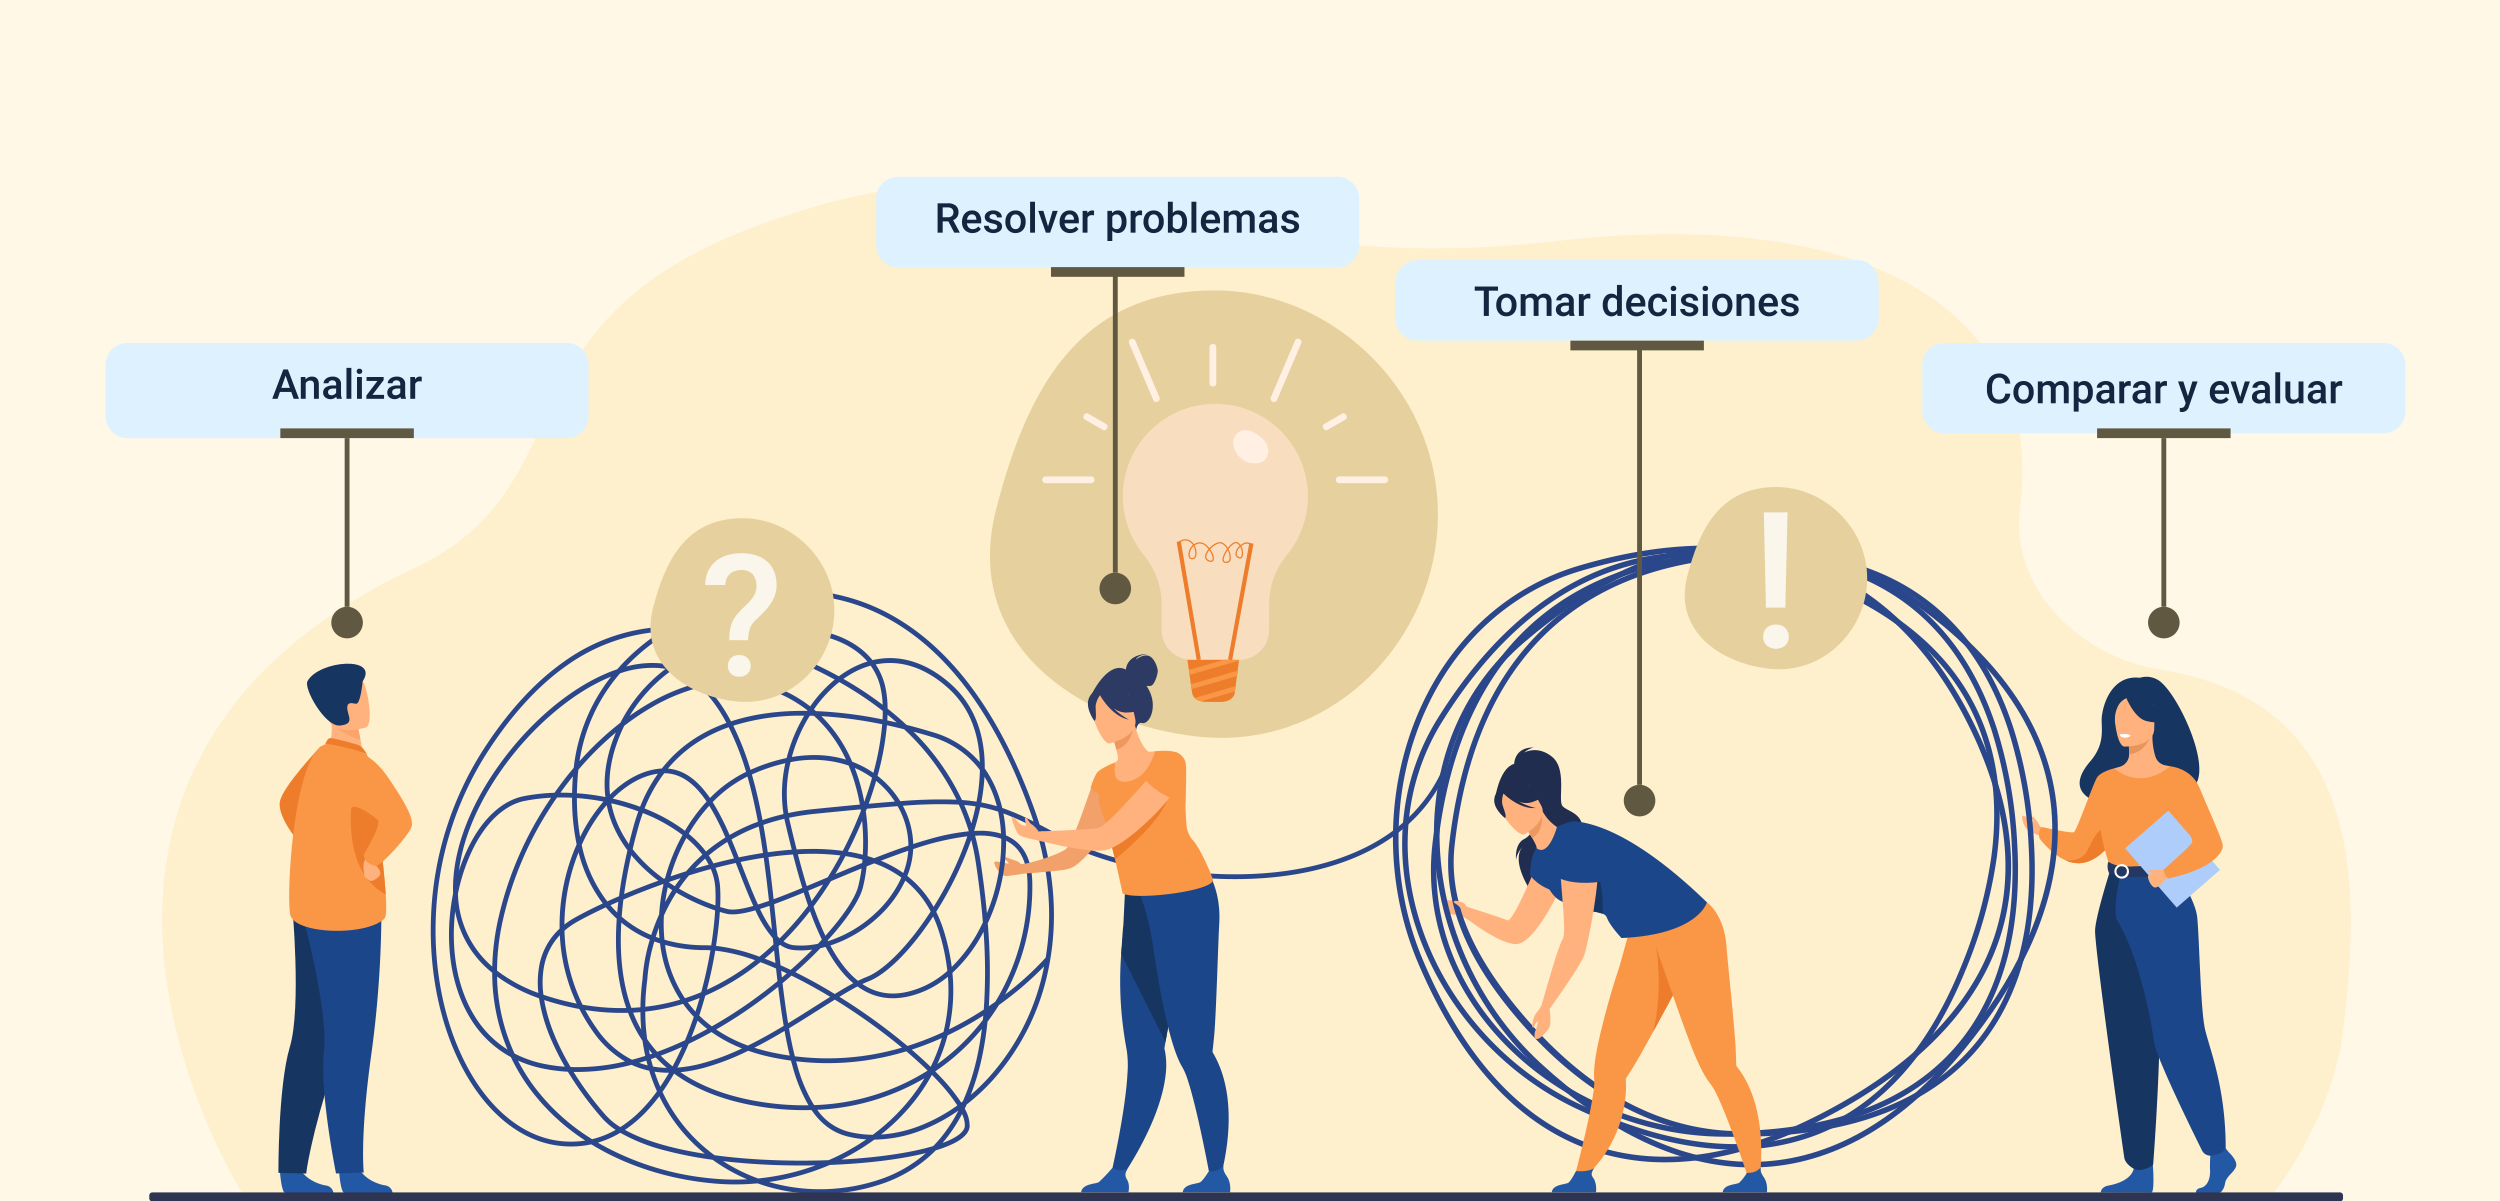 <svg xmlns="http://www.w3.org/2000/svg" xmlns:xlink="http://www.w3.org/1999/xlink" width="1030" height="495" viewBox="0 0 1030 495">
  <defs>
    <clipPath id="clip-path">
      <rect id="Rectangle_378732" data-name="Rectangle 378732" width="907" height="419.368" fill="none"/>
    </clipPath>
    <clipPath id="clip-path-2">
      <rect id="Rectangle_378731" data-name="Rectangle 378731" width="906.999" height="419.368" fill="none"/>
    </clipPath>
    <clipPath id="clip-path-3">
      <rect id="Rectangle_378727" data-name="Rectangle 378727" width="29.41" height="50.887" fill="none"/>
    </clipPath>
    <clipPath id="clip-path-4">
      <rect id="Rectangle_378728" data-name="Rectangle 378728" width="10.555" height="56.22" fill="none"/>
    </clipPath>
  </defs>
  <g id="Group_1074755" data-name="Group 1074755" transform="translate(-285 -3029.698)">
    <path id="Path_608309" data-name="Path 608309" d="M0,0H1030V495H0Z" transform="translate(285 3029.698)" fill="#fff8e7"/>
    <g id="Group_1074338" data-name="Group 1074338" transform="translate(346.5 3105.33)" clip-path="url(#clip-path)">
      <g id="Group_1074337" data-name="Group 1074337" transform="translate(0 0.001)">
        <g id="Group_1074336" data-name="Group 1074336" clip-path="url(#clip-path-2)">
          <path id="Path_612677" data-name="Path 612677" d="M886.743,416.072c-16.75,0-51.075,1.188-51.439,1.729H748.765l-25.329-.053H496.647l-66.233-.056H255.808l-72.929-.053H51l-.656-1.3-.073-.109a.466.466,0,0,1-.073-.162c-.292-.434-109.746-172.764,70.97-257.717,70.708-33.239,33.448-99.611,138.1-139.818C394.2-33.307,430.978,42.015,590.533,23.8,729.108,7.989,792.248,58.361,782.522,133.274c-4.568,35.188,26.8,62.161,57.733,67,85.353,13.347,82.294,91.525,75.317,148.964-4.3,35.411-28.237,66.836-28.83,66.836" transform="translate(-11.753 -0.003)" fill="#feefcd"/>
          <path id="Path_612678" data-name="Path 612678" d="M1126.359,891.642a5.8,5.8,0,0,0-2.739-1.746c-1.644-.413-5.2-2.148-4.782-1.239s2.4,1.983,2.065,2.644c0,0-5.644-1.57-5.809-.578s1.988,4.777,4.405,5.591c.8.268,6.361-.8,6.361-.8Z" transform="translate(-766.965 -611.049)" fill="#f2a16b"/>
          <path id="Path_612679" data-name="Path 612679" d="M1713.5,945.364a6.611,6.611,0,0,0-5.17-2.031c-1.51.2-3.694-2.178-3.584-.636s2.3,5.112,3.04,5.724c1.46,1.2,4.67.805,4.67.805l3.938,2.427Z" transform="translate(-1172.539 -648.036)" fill="#ffb27d"/>
          <path id="Path_612680" data-name="Path 612680" d="M189.161,742.19s-16.3,16.9-17.074,23.267,7.81,16.3,7.81,16.3Z" transform="translate(-118.33 -510.486)" fill="#ed7d2b"/>
          <path id="Path_612681" data-name="Path 612681" d="M250.485,1296.977s.575,8.967,2.311,9.091c.231.017,8.8,0,8.8,0l10.939-.087a3.55,3.55,0,0,0-3.276-3.186c-3.2-.55-8.555-2.786-10.5-7.008-2.048-4.441-8.272,1.191-8.272,1.191" transform="translate(-172.286 -890.081)" fill="#2358a5"/>
          <path id="Path_612682" data-name="Path 612682" d="M172.443,1297.147s.575,8.967,2.311,9.091c.231.017,8.8,0,8.8,0l10.939-.087a3.55,3.55,0,0,0-3.276-3.186c-3.2-.55-8.555-2.786-10.5-7.007-2.048-4.442-8.272,1.191-8.272,1.191" transform="translate(-118.608 -890.198)" fill="#2358a5"/>
          <path id="Path_612683" data-name="Path 612683" d="M207.325,964.5S204.5,982.8,193.9,1015.3s-12.026,46.573-12.026,46.573l-11.45-.3s-.175-35.5,4.708-51.842.933-58.886.933-58.886Z" transform="translate(-117.22 -654.007)" fill="#163560"/>
          <path id="Path_612684" data-name="Path 612684" d="M233.312,953.808a444.078,444.078,0,0,1-4.232,61.438c-4.7,33.865-3.049,48.233-3.049,48.233l-11.425.4s-6.9-33.853-4.981-50.8-9.477-58.126-9.477-58.126Z" transform="translate(-137.664 -656.039)" fill="#1c468a"/>
          <path id="Path_612685" data-name="Path 612685" d="M235.077,717.238l6.1,3.978,8.795-1.659c-.123-.71-.711-3.652-1.245-6.317-.032-.157-.065-.314-.095-.468-.458-2.268-.854-4.216-.854-4.216l-8.225-3.608-3.067-1.345c.008.048.243,2.517.276,2.878a20.948,20.948,0,0,1-1.681,10.757" transform="translate(-161.688 -483.946)" fill="#ffb27d"/>
          <path id="Path_612686" data-name="Path 612686" d="M245.717,734.612c-.171-.072-10.6-3.125-11.733-2.749s-1.8,2.569-1.8,2.569l17.059,3.818s-1.348-2.726-3.528-3.638" transform="translate(-159.7 -503.361)" fill="#ed7d2b"/>
          <path id="Path_612687" data-name="Path 612687" d="M185.1,810.143c1.784,8.057,31.193,8.949,38.757,1.616.86-.836.894-4.717.558-9.947-.658-10.22-2.734-25.591-2.831-33.447a62.179,62.179,0,0,0-1.279-11.195,90.911,90.911,0,0,0-3.759-13.394s-14.374-4.612-17.059-3.817c-12.939,3.832-16.172,62.126-14.387,70.183" transform="translate(-127.005 -508.889)" fill="#f99746"/>
          <path id="Path_612688" data-name="Path 612688" d="M280.33,836.615c-.658-10.22-2.734-25.591-2.831-33.447a62.2,62.2,0,0,0-1.279-11.194l-8.644-1.506s-8.372,34.523,12.753,46.147" transform="translate(-182.916 -543.692)" fill="#ed7d2b"/>
          <path id="Path_612689" data-name="Path 612689" d="M287.11,889.729a2.034,2.034,0,0,0,.653,2.352c1.239.943,2.044,2.472,1.764,3.592s-2.99,2.951-3.931,2.659-2.858-1.762-2.654-2.353-1.3-5.177.99-6.949,3.178.7,3.178.7" transform="translate(-194.406 -611.044)" fill="#ffb27d"/>
          <path id="Path_612690" data-name="Path 612690" d="M263.581,745.81s8.43,1.558,15.166,11.439,11.169,17.227,9.94,20.8-12.476,15.962-14.42,15.966-5.083-1.4-5.267-4.583c0,0,7.426-12.363,5.859-14.141-.67-.76-9.838-8.114-11.206-4.577-2.264,5.852-.071-24.9-.071-24.9" transform="translate(-180.638 -512.976)" fill="#f99746"/>
          <path id="Path_612691" data-name="Path 612691" d="M241.918,709.554c1.811,3.053,8.541,5.682,11.347,6.647l-.095-.468c-.458-2.268-.853-4.216-.853-4.216l-8.225-3.608c-1.816-.021-2.921.388-2.174,1.644" transform="translate(-166.231 -486.907)" fill="#fca56b"/>
          <path id="Path_612692" data-name="Path 612692" d="M244.928,669.88s-13.228,4.158-15.69-4.119-5.828-13.316,2.513-16.32,10.929-.337,12.423,2.227,4.131,16.918.754,18.213" transform="translate(-155.745 -445.776)" fill="#ffb27d"/>
          <path id="Path_612693" data-name="Path 612693" d="M231.066,640.909s-.823,9.64-2.817,9.226-3.8-.72-3.5,2.184,3.069,6.254-3.072,6.781-15.007-15.3-13.326-18.3c4.85-8.665,29.735-10.466,22.72.107" transform="translate(-143.159 -435.816)" fill="#163560"/>
          <path id="Path_612694" data-name="Path 612694" d="M2479.438,839.386s-1.128-1.862-1.817-2.891-2.065-2.313-2.416-1.982,1.056,1.693.992,2.147-2.421-1.073-2.676-1.417c-.511-.689-1.86-1.433-2.026-.566s.838,3.594,1.292,4.378a8.6,8.6,0,0,0,3.409,2.4c1.052.372,2.854,1.239,2.854,1.239Z" transform="translate(-1699.906 -573.83)" fill="#ffb27d"/>
          <path id="Path_612695" data-name="Path 612695" d="M2579.578,652.106a9.17,9.17,0,0,0-7.25-.776c-12.314-1.446-15.907,12.915-15.74,17.857s.731,10.249-4.769,16.668c-15.885,18.544,17.384,19.361,17.384,19.361.282-14.816,18.042-9.41,17.263-7.908,22.767,5.464,2.264-40.454-6.888-45.2" transform="translate(-1752.211 -447.712)" fill="#163560"/>
          <path id="Path_612696" data-name="Path 612696" d="M2526.466,797.973a32.451,32.451,0,0,1-3.312,5.009c-2.573,3.223-6.541,6.947-11.523,7.681a12.37,12.37,0,0,1-6.845-1.111l-.008,0c-6.051-2.686-10.6-8.862-10.6-8.862a4.974,4.974,0,0,1,.679-4.881s12.217,2.748,13.381,2.166,7.951-20.135,9.566-22.592,7.125-3.733,7.125-3.733Z" transform="translate(-1715.282 -530.748)" fill="#f99746"/>
          <path id="Path_612697" data-name="Path 612697" d="M2547.284,857.753c-2.573,3.223-6.541,6.947-11.523,7.681a12.371,12.371,0,0,1-6.846-1.111c.237.031,6.279.777,8.688-3.531,2.457-4.4,5.114-11.378,8.763-9.05,1.574,1,1.505,3.5.917,6.012" transform="translate(-1739.412 -585.518)" fill="#ed7d2b"/>
          <path id="Path_612698" data-name="Path 612698" d="M2714.61,1274.853s3.728,3.4,3,5.819-4.091,4.029-4.546,6.983-2.273,4.566-3.91,4.566h-7.8s-1.2-2.079,1.7-2.706,4.007-4.1,3.825-7.321a56.836,56.836,0,0,1,.273-7.521l6.183-1.433Z" transform="translate(-1857.846 -875.748)" fill="#2358a5"/>
          <path id="Path_612699" data-name="Path 612699" d="M2596.5,1283.03s1.342,14.413-.3,15.218l-20.946-.043s0-2.417,3.364-2.954,9.274-2.507,10.275-6.894,7.6-5.327,7.6-5.327" transform="translate(-1771.286 -882.481)" fill="#2358a5"/>
          <path id="Path_612700" data-name="Path 612700" d="M2613.458,798.2c-4.31-9.666-6.948-12.441-6.444-15.441.375-2.233-1.141-41.633-1.141-41.633-.511-.158-1.536-.3-2.1-.425a5.259,5.259,0,0,1-3.84-3.34,26.811,26.811,0,0,1-1.3-8.89l-.552.109-9.283,1.838s.211,2.922.217,5.674c0,.023,0,.046,0,.068a5.339,5.339,0,0,1-3.854,5.163c-1.172.338-2.193.628-2.193.628a85.122,85.122,0,0,0-4.06,19.73c-.651,10,6.2,14.342-.052,34.322-6.381,20.406,36.983,7.538,34.6,2.2" transform="translate(-1773.321 -501.049)" fill="#ffb27d"/>
          <path id="Path_612701" data-name="Path 612701" d="M2612.111,730.656s.211,2.921.217,5.674c5.2-.146,7.941-4.885,9.066-7.512Z" transform="translate(-1796.636 -501.289)" fill="#e8945b"/>
          <path id="Path_612702" data-name="Path 612702" d="M2597.534,697.36s12.291.2,12.3-7.454,1.6-12.786-6.246-13.24-9.375,2.467-10,5.022.75,15.422,3.947,15.672" transform="translate(-1783.793 -465.387)" fill="#ffb27d"/>
          <path id="Path_612703" data-name="Path 612703" d="M2608.01,672.741s3.365,8.982,8.53,10.31,7.4-.056,7.4-.056a14.625,14.625,0,0,1-4.783-8.641s-8.613-5.889-11.151-1.614" transform="translate(-1793.815 -461.648)" fill="#163560"/>
          <path id="Path_612704" data-name="Path 612704" d="M2596.97,675.278a7.628,7.628,0,0,0-3.522,2.753,12.376,12.376,0,0,0-1.661,7.029s-2.536-6.105.313-9.559c3.022-3.662,4.87-.223,4.87-.223" transform="translate(-1781.941 -463.456)" fill="#163560"/>
          <path id="Path_612705" data-name="Path 612705" d="M2605.339,726.894a3.089,3.089,0,0,1-2.545,1.036,2.261,2.261,0,0,1-1.895-1.25,8.258,8.258,0,0,1,4.439.215" transform="translate(-1788.924 -499.67)" fill="#ebf3fa"/>
          <path id="Path_612706" data-name="Path 612706" d="M2611.531,786.431a83.388,83.388,0,0,1,0,9.681c-.208,3.5-3.749,8.189-4.25,9.349-1.26,2.909-2.682,3.382-2.682,3.382l-11,2.7-3.866.946-12.194-3.642s-5.554-15.5-3.323-24.229a67.053,67.053,0,0,1,5.637-14.787s9.95,9.743,22.906-.826Z" transform="translate(-1770.208 -528.927)" fill="#f99746"/>
          <path id="Path_612707" data-name="Path 612707" d="M2641.661,852.618c-.208,3.5-.53,6.76-1.032,7.92-1.261,2.909-2.682,3.382-2.682,3.382l-11,2.7-4.776-1.4s15.944-2.416,14.178-16.135Z" transform="translate(-1803.556 -584.004)" fill="#f2ccaa"/>
          <path id="Path_612708" data-name="Path 612708" d="M2574.332,904.16s-6.039,18.8-6.427,25.2,11.543,90.911,12.023,93.859c.452,2.78,3.9,4.552,3.9,4.552a5.223,5.223,0,0,0,3.853.3c3.144-.887,4.137-1.95,4.137-1.95s4.7-60.273,1.792-81.8a340.927,340.927,0,0,1-2.943-40.149Z" transform="translate(-1766.224 -621.891)" fill="#163560"/>
          <path id="Path_612709" data-name="Path 612709" d="M2618.476,902.364s9.211,12.359,10.07,20.714,1.348,37.7,3.177,45.847,8.551,23.819,8.551,49.223a5.066,5.066,0,0,1-2.856,2.232,23.522,23.522,0,0,1-2.511.695,3.95,3.95,0,0,1-4.417-2.1c-4.544-9.15-19.02-38.661-19.762-44.787-.525-4.335-5.1-33.027-15.066-49.863-2.394-4.042,1.469-20.115,1.469-20.115Z" transform="translate(-1784.783 -620.655)" fill="#1c468a"/>
          <path id="Path_612710" data-name="Path 612710" d="M2604.8,727.226s-.213.9-2.457.763c0,0-1.885-.116-1.827-1.108a6.065,6.065,0,0,1,4.284.345" transform="translate(-1788.662 -499.797)" fill="#fff"/>
          <path id="Path_612711" data-name="Path 612711" d="M2584.666,894.865s2.425,1.918,7.24,2.015c5.752.116,20.006-1.466,20.006-1.466a11.78,11.78,0,0,1,.608,3.638s-17.409,4.391-27.5.641a6.374,6.374,0,0,1-.359-4.827" transform="translate(-1777.523 -615.498)" fill="#233862"/>
          <path id="Path_612712" data-name="Path 612712" d="M2598.409,904.107a2.994,2.994,0,1,1,2.625-2.971,2.817,2.817,0,0,1-2.625,2.971m0-5.072a2.135,2.135,0,1,0,1.755,2.1,1.954,1.954,0,0,0-1.755-2.1" transform="translate(-1785.406 -617.767)" fill="#fff"/>
          <rect id="Rectangle_378726" data-name="Rectangle 378726" width="23.65" height="32.373" transform="matrix(0.754, -0.657, 0.657, 0.754, 814.036, 273.884)" fill="#afcdfb"/>
          <path id="Path_612713" data-name="Path 612713" d="M2644.578,905.938s-6.934,1.065-6.914,2.617,1.434,4.357,2.835,4.579c1.78.282,5.318-4.31,5.318-4.31Z" transform="translate(-1814.211 -623.114)" fill="#ffb27d"/>
          <path id="Path_612714" data-name="Path 612714" d="M2643.967,905.829a9.061,9.061,0,0,0-4.027-.5c-1.7.351-3.28.092-2.893.712s2.694.39,3.059.632.371.091.371.091Z" transform="translate(-1813.746 -622.638)" fill="#ffb27d"/>
          <path id="Path_612715" data-name="Path 612715" d="M2658.087,769s8.725.612,12.07,8.742,9.69,21.781,9.69,24.077-3.544,9.376-22.581,13.446c0,0-1.969-2.071-1.85-3.709,0,0,11.884-10.207,11.851-11.4-.06-2.257-1.948-5.236-12.381-15.672-2.836-2.837,3.2-15.484,3.2-15.484" transform="translate(-1825.535 -528.927)" fill="#f99746"/>
          <path id="Path_612716" data-name="Path 612716" d="M531.818,785.217a77.457,77.457,0,0,1-13.682-1.212,75.893,75.893,0,0,1-12.05-3.2,97.865,97.865,0,0,1-18.281.02c-18.723-1.745-35.932-7.355-50.2-16.094a39.66,39.66,0,0,1-10.494.825c-8.749-.453-17.033-3.745-24.62-9.784-7.212-5.741-13.441-13.665-18.514-23.553-8.893-17.333-13.294-39.115-12.392-61.333a136.848,136.848,0,0,1,21.31-68.418c10.188-15.861,21.444-28.178,33.454-36.607A76.512,76.512,0,0,1,469.622,551.4a111.326,111.326,0,0,1,34.6-13.287,82.234,82.234,0,0,1,59.528,9.97c23.71,14.181,42.68,40.572,56.382,78.44q1.176,3.249,2.18,6.481c3.143,1.625,6.538,3.454,10.327,5.5l.248.134c11.844,6.381,30.321,11.487,49.426,13.659,15.93,1.81,39.59,2.442,61.843-4.829,20.795-6.8,35.488-18.941,43.67-36.1l1.79.853c-8.425,17.669-23.513,30.162-44.844,37.133-22.592,7.382-46.557,6.747-62.683,4.914-19.343-2.2-38.088-7.389-50.142-13.884l-.248-.134c-3.119-1.681-5.957-3.21-8.591-4.593,5.509,19.009,6.574,37.584,3.161,55.34a97.629,97.629,0,0,1-23.11,47.169A85.725,85.725,0,0,1,592.286,748.3c-.266.585-.539,1.167-.816,1.739A14.372,14.372,0,0,1,593.5,757.3c-.235,3.552-4.269,6.674-11.988,9.281q-.954.322-1.972.631a56.484,56.484,0,0,1-22.795,13.984,79.453,79.453,0,0,1-24.928,4.024m-21.024-4.971a74.157,74.157,0,0,0,7.692,1.808,76.925,76.925,0,0,0,37.637-2.743,55.21,55.21,0,0,0,19.357-10.985c-10.427,2.606-24.481,4.31-39.625,4.893q-.889.382-1.789.748a99.183,99.183,0,0,1-23.272,6.279m-70.489-16.206a115.646,115.646,0,0,0,47.684,14.81,95.756,95.756,0,0,0,13.815.28,73.062,73.062,0,0,1-14.212-8.036,162.232,162.232,0,0,1-19.474-3.808,74.315,74.315,0,0,1-18.566-7.312,40.265,40.265,0,0,1-9.248,4.067m51.6,7.605a71.807,71.807,0,0,0,14.43,7.143,97.354,97.354,0,0,0,23.72-5.4c-7.393.142-14.965.018-22.432-.4-5.438-.3-10.7-.753-15.718-1.345m-3.533-2.435c6.016.814,12.488,1.419,19.361,1.8,9.247.513,18.651.578,27.664.245a92.508,92.508,0,0,0,15.531-8.572,43.516,43.516,0,0,1-7.767-1.209c-5.946-1.493-10.82-5.037-14.81-10.874a113.259,113.259,0,0,1-18.97-1.075C494,747.374,481.4,742.7,471.712,735.585c-1.6,2.813-3.2,5.309-4.759,7.522a67.731,67.731,0,0,0,18.407,23.754q1.474,1.217,3.015,2.35m65.847-6.428a93.177,93.177,0,0,1-13.6,8.233c14.892-.822,28.38-2.751,37.872-5.564a56.432,56.432,0,0,0,5.225-6.221,64.749,64.749,0,0,0,5.147-8.417,71.532,71.532,0,0,1-14.756,7.966,55.4,55.4,0,0,1-19.892,4m-102.758-4.015c7.7,4.316,18.953,7.682,32.928,9.864l-.294-.242a69.644,69.644,0,0,1-18.47-23.456,67.938,67.938,0,0,1-5.943,6.972,52,52,0,0,1-8.22,6.862m138.889-6.524a64.376,64.376,0,0,1-8.038,11.947c5.794-2.147,9.048-4.62,9.207-7.026a10.731,10.731,0,0,0-1.169-4.921M466.272,553.489c-2.167.158-4.2.4-6.147.691a75.9,75.9,0,0,0-32.64,13.3c-11.8,8.281-22.876,20.412-32.925,36.056a134.858,134.858,0,0,0-21,67.427c-.888,21.882,3.436,43.314,12.175,60.348,4.944,9.635,10.994,17.342,17.985,22.907,7.257,5.776,15.159,8.924,23.487,9.355a38.018,38.018,0,0,0,7.927-.4,87.976,87.976,0,0,1-22.782-21.255,79.345,79.345,0,0,1-7.877-13.13A43.753,43.753,0,0,1,387.963,713.1c-5.894-9.444-9-21.506-8.984-34.881a87.19,87.19,0,0,1,1.7-16.866c-.613-16.111,6.026-34.764,18.754-52.637,12.205-17.14,28.143-30.889,43.726-37.724q2.612-1.145,5.153-2.006a82.016,82.016,0,0,1,7.232-7.306,90.315,90.315,0,0,1,10.729-8.186M407.405,730.227a77.607,77.607,0,0,0,6.545,10.512,86.608,86.608,0,0,0,23.994,21.875,37.753,37.753,0,0,0,9.709-3.837,28.681,28.681,0,0,1-5.678-4.883,138.171,138.171,0,0,1-14.029-19.076,69.479,69.479,0,0,1-9.787-1.216,50.061,50.061,0,0,1-10.754-3.375m123.323,20.279a22.688,22.688,0,0,0,12.92,9.046,42.266,42.266,0,0,0,9.926,1.247,82.791,82.791,0,0,0,15.15-14.475,75.375,75.375,0,0,0,6.145-8.827,95.526,95.526,0,0,1-44.141,13.009m47.21-14.387a76.849,76.849,0,0,1-7.67,11.45,84.124,84.124,0,0,1-13.312,13.137,54.649,54.649,0,0,0,16.436-3.772,69.871,69.871,0,0,0,15.027-8.227,69.9,69.9,0,0,0-8.014-10.03q-1.188-1.269-2.466-2.559m-147.623-1.212a136.851,136.851,0,0,0,13.154,17.683,27.542,27.542,0,0,0,6.092,5.047,49.2,49.2,0,0,0,8.71-7.12,67.089,67.089,0,0,0,6.4-7.626q-.9-2.009-1.691-4.094-.822-2.169-1.512-4.4-1.071-.231-2.12-.524a34.119,34.119,0,0,1-5.152-1.9,88.956,88.956,0,0,1-23.883,2.927m44.031.114c9.221,6.344,21.028,10.544,35.313,12.542a111.972,111.972,0,0,0,17.444,1.084,66.457,66.457,0,0,1-6.539-15.924q-.348-1.218-.677-2.473-3.95-.545-7.894-1.375a78.1,78.1,0,0,1-9.72-2.69,102.007,102.007,0,0,1-18.558,7.114,60.6,60.6,0,0,1-9.369,1.723m47.665-4.5q.225.836.459,1.656a61.936,61.936,0,0,0,6.931,16.4,93.384,93.384,0,0,0,46.772-14.212c-2.687-2.618-5.627-5.28-8.76-7.943q-4.317,1.311-8.669,2.271a109.777,109.777,0,0,1-36.733,1.825m57.3,4.163q1.319,1.329,2.544,2.638a73.175,73.175,0,0,1,8.164,10.214q.335-.253.668-.509a96.589,96.589,0,0,0,6.292-20.293q.92-4.582,1.545-9.541a90.16,90.16,0,0,1-19.213,17.491m21.55-20.462q-.71,6.778-1.939,12.9a102.107,102.107,0,0,1-4.981,17.259,84.781,84.781,0,0,0,7.75-7.557,95.531,95.531,0,0,0,22.473-45.393,138.1,138.1,0,0,1-18.6,15.912q-2.188,3.54-4.7,6.876M463.679,734.8q.541,1.662,1.158,3.29.557,1.47,1.171,2.9c1.189-1.739,2.4-3.649,3.611-5.743a40.01,40.01,0,0,1-5.94-.449m-.654-2.118a37.543,37.543,0,0,0,5.719.563,54.724,54.724,0,0,1-4.561-4.306q-.987.348-1.985.681.383,1.544.827,3.062m14.713-9.36c-1.528,3.6-3.1,6.862-4.673,9.807a57.093,57.093,0,0,0,10.149-1.754,96.7,96.7,0,0,0,16.476-6.159,59.072,59.072,0,0,1-12.551-6.743c-2.97,1.652-6.113,3.286-9.4,4.849m-48.65,9.56a84.8,84.8,0,0,0,22.431-2.29,42.024,42.024,0,0,1-13.248-12.4,73.257,73.257,0,0,1-5.584-9.221,111.818,111.818,0,0,1-13.523-3.374q-.476-.15-.954-.307c1.43,8.508,5.17,17.974,10.879,27.592m140.553-7.162c2.764,2.378,5.369,4.752,7.779,7.092a69.832,69.832,0,0,0,4.621-11.887,123.329,123.329,0,0,1-12.4,4.795m-163.65,1.613a46.879,46.879,0,0,0,12.554,4.319,67.2,67.2,0,0,0,8.18,1.1,105.56,105.56,0,0,1-5.22-10.215,70.178,70.178,0,0,1-5.426-17.973,67.262,67.262,0,0,1-17.292-8.961,79.077,79.077,0,0,0,7.2,31.733m60.234.866a53.293,53.293,0,0,0,4.873,4.407c1.322-2.446,2.641-5.116,3.937-8.033-2.845,1.284-5.789,2.5-8.81,3.626m-8.916,2.935a32.723,32.723,0,0,0,3.522,1.081q-.274-.986-.523-1.983-1.491.47-3,.9m127.094-11.3a71.52,71.52,0,0,1-4.231,11.829,88.147,88.147,0,0,0,18.773-18.2c.059-.583.116-1.173.169-1.764q-2.044,1.3-4.222,2.583-5.181,3.042-10.488,5.556m-149.26-10.447a71.266,71.266,0,0,0,4.744,7.655,38.76,38.76,0,0,0,14.5,12.841q2.762-.723,5.466-1.581-.68-3.051-1.129-6.195-.172-.255-.341-.512a57.636,57.636,0,0,1-5.626-11.053,94.667,94.667,0,0,1-17.613-1.154m86.333,19.064a107.841,107.841,0,0,0,36.841-1.7q3.649-.805,7.277-1.862a246.085,246.085,0,0,0-27.655-19.78c-2.168,1.344-4.447,2.79-6.818,4.294-3.79,2.4-7.836,4.97-12.056,7.517.71,4.04,1.5,7.9,2.412,11.53m-16.69-3.525a77.551,77.551,0,0,0,7.616,2q3.477.732,6.961,1.238c-.787-3.228-1.486-6.621-2.119-10.153-4.031,2.4-8.206,4.752-12.458,6.915m-43.46.724q.2,1.021.42,2.034.5-.167,1-.338-.725-.834-1.415-1.7m-.7-4.275a51.19,51.19,0,0,0,4.135,5.255c3.963-1.443,7.791-3.06,11.447-4.775q1.868-4.474,3.634-9.674-.617-.643-1.21-1.307a48.48,48.48,0,0,1-3.229-4.029q-1.388.422-2.788.8a85.763,85.763,0,0,1-12.772,2.4,86.233,86.233,0,0,0,.783,11.33m-79.11-52.589a83.854,83.854,0,0,0-.551,9.423c-.017,13,2.986,24.7,8.683,33.829a42.129,42.129,0,0,0,13.44,13.633,81.729,81.729,0,0,1-6.3-31.629,42.112,42.112,0,0,1-15.268-25.256m158.314,35.162a246.82,246.82,0,0,1,28.035,20.256,121.572,121.572,0,0,0,14.841-5.764,71.827,71.827,0,0,0,1.831-22.754,40.1,40.1,0,0,1-9.527,5.883c-8.875,3.818-16.943,3.956-23.98.411a27.371,27.371,0,0,1-3.758-2.3c-2.267,1.179-4.761,2.631-7.442,4.266M489.056,717.4a58.542,58.542,0,0,0,13.1,6.639c5.033-2.483,9.982-5.271,14.727-8.108-.868-5.121-1.61-10.515-2.285-16.1-3.616,2.929-7.347,5.749-11.119,8.4-4,2.808-8.877,6-14.419,9.172m-7.654-3.649q-1.237,3.6-2.534,6.835c2.252-1.109,4.432-2.251,6.526-3.4a51.223,51.223,0,0,1-3.991-3.433m-26.554-3.285a56.788,56.788,0,0,0,3.344,7.022q-.31-3.565-.334-7.234-1.5.132-3.01.212m131.542-16.37A74.178,74.178,0,0,1,585,717.35q4.484-2.193,8.881-4.775,2.831-1.663,5.432-3.364a225.506,225.506,0,0,0-.085-32.081,62.153,62.153,0,0,1-12.844,16.961M482.1,711.663a49.172,49.172,0,0,0,5.179,4.463c5.809-3.288,10.908-6.615,15.053-9.525,4.2-2.95,8.212-6.008,11.982-9.1q-.3-2.586-.59-5.219-3.3-1.437-6.442-2.611a98.217,98.217,0,0,1-22.717,13.819q-1.186,4.294-2.467,8.172m34.309-13.326c.68,5.726,1.422,11.251,2.293,16.491,3.965-2.4,7.774-4.821,11.353-7.09,2.068-1.311,4.066-2.578,5.985-3.775q-.793-.479-1.587-.949c-4.944-2.93-9.752-5.533-14.374-7.791q-1.809,1.572-3.669,3.114m84.806,12s0,.008,0,.012l.015-.022-.014.01m-123.826-4.116q1.281,1.734,2.715,3.341c.145.162.291.324.438.484q.868-2.7,1.695-5.589-2.406.955-4.848,1.764m-43.378.979a93.7,93.7,0,0,0,18.025,1.385q-5.4-15.593-3.939-36.81-1.476-1.344-2.844-2.822-.84-.908-1.637-1.863c-4.5,2.082-8.471,4.091-11.707,5.9a31.3,31.3,0,0,0-5.349,3.738c.006.218.013.435.021.652a73.4,73.4,0,0,0,7.43,29.818m15.964-33.805q-1.177,20.233,4.135,35.12,1.883-.087,3.753-.255a102.391,102.391,0,0,1,.845-11.592,72.4,72.4,0,0,1,3.016-16.256,47.35,47.35,0,0,1-11.749-7.017m13.622,7.756a72,72,0,0,0-2.91,15.636l-.008.091a100.5,100.5,0,0,0-.831,11.18,83.72,83.72,0,0,0,12.246-2.321q1.066-.286,2.125-.6a54.165,54.165,0,0,1-8.285-23.179q-1.186-.378-2.338-.807m137.363-7.5a236.218,236.218,0,0,1,.439,34.173q1.374-.931,2.674-1.856A90.859,90.859,0,0,0,617.318,657c-.132-7.988-2.489-13.366-7.206-16.442a15.217,15.217,0,0,0-1.6-.909,80.738,80.738,0,0,1-7.545,34.007M417.889,703.1q.924.314,1.871.613a110.59,110.59,0,0,0,11.841,3.04,75.378,75.378,0,0,1-6.95-28.181,25.746,25.746,0,0,0-6.624,13.531,37.636,37.636,0,0,0-.138,11m50.129-20.526a51.856,51.856,0,0,0,8.179,21.951q3.393-1.1,6.714-2.483c1.617-5.973,2.867-11.818,3.791-17.276q-1.1-.063-2.147-.063a62.254,62.254,0,0,1-16.537-2.128m140.434-45.131a17.536,17.536,0,0,1,2.742,1.453c5.237,3.414,7.964,9.494,8.105,18.07a93.014,93.014,0,0,1-11.233,46.061,123.018,123.018,0,0,0,16.755-15.213c2.823-17.163,1.425-35.093-4.16-53.436a112.1,112.1,0,0,0-13.255-5.969,60.611,60.611,0,0,1,1.006,8.229c.015.268.028.537.039.805m-86.76,56.365c4.446,2.2,9.053,4.7,13.775,7.5q1.235.732,2.467,1.483c2.728-1.677,5.28-3.184,7.624-4.438-4.4-3.688-8.145-8.824-11.416-14.964q-1.063.291-2.122.524c-3.2,3.323-6.672,6.647-10.328,9.895m27.6,4.875a24.664,24.664,0,0,0,2.625,1.536c6.58,3.316,13.876,3.164,22.3-.462a38.854,38.854,0,0,0,10.088-6.466,83.472,83.472,0,0,0-3.445-16.213,50.614,50.614,0,0,0-2.416-6.217c-9.08,13.8-19.037,23.789-26.662,26.742q-1.185.459-2.5,1.081m-150.528-5.554A62.468,62.468,0,0,0,415.8,702.36a38.982,38.982,0,0,1,.27-10.6,27.568,27.568,0,0,1,8.487-15.907,82.807,82.807,0,0,1,7.023-34.7,91.885,91.885,0,0,1-1.89-19.217q-3.122-.161-6.19-.1A143.05,143.05,0,0,0,400.9,673.656a98.083,98.083,0,0,0-2.129,19.473m89.917-8.2c-.859,5.107-2,10.545-3.453,16.109A96.423,96.423,0,0,0,505.1,688.88a73.391,73.391,0,0,0-16.415-3.956m47.423-2.12c3.487,6.459,7.258,11.282,11.376,14.554,1.269-.63,2.468-1.171,3.591-1.605,7.179-2.78,17.081-12.806,25.843-26.167q.256-.39.509-.781a40.654,40.654,0,0,0-10.446-12.737,48,48,0,0,1-11.429,15.321A53.794,53.794,0,0,1,536.107,682.8m-20.281,10.412q.155,1.4.313,2.776,1.013-.85,2-1.7-1.167-.551-2.316-1.073m-.25-2.28q2.07.919,4.192,1.935c3.19-2.811,6.165-5.616,8.9-8.364a34.013,34.013,0,0,1-7.644.189,11.493,11.493,0,0,1-5.64-2.191c-.21.2-.42.406-.631.608q.407,3.952.824,7.823m64.138-22.027a52.129,52.129,0,0,1,3.044,7.57,86.1,86.1,0,0,1,3.359,15.156,62.217,62.217,0,0,0,12.175-17.007q.333-.667.654-1.343-.957-11.792-2.926-24.757a92.607,92.607,0,0,0-1.885-9.234,142.79,142.79,0,0,1-14.422,29.615M382.669,661.5q.012.291.028.582a40.9,40.9,0,0,0,9.275,24.474,43.365,43.365,0,0,0,4.834,4.949,101,101,0,0,1,2.15-18.252,144.839,144.839,0,0,1,22.085-51.323,76.268,76.268,0,0,0-10.82,1.3c-8,1.564-15.434,8.286-20.928,18.927a75.056,75.056,0,0,0-6.624,19.343m126.378,26.73q2.181.838,4.437,1.8-.278-2.587-.549-5.21-1.924,1.765-3.888,3.412M489,682.966a77.77,77.77,0,0,1,17.9,4.462q2.776-2.279,5.469-4.8l.3-.286q-.128-1.247-.257-2.5a48.1,48.1,0,0,1-7.208-11.517c-5.089,1.453-9.2,2.058-11.977,1.384-.822-.2-1.712-.441-2.657-.725-.264,4.145-.779,8.878-1.58,13.98m27.81-1.872a9.484,9.484,0,0,0,4.4,1.628,33.573,33.573,0,0,0,9.8-.615q.825-.863,1.615-1.715a123.658,123.658,0,0,1-4.891-11.74,134.45,134.45,0,0,1-10.918,12.442m-49.048-.657a59.808,59.808,0,0,0,16.792,2.281q1.2,0,2.469.08c.837-5.3,1.361-10.192,1.612-14.429a85.469,85.469,0,0,1-15.986-7.339q-1.286,2.01-2.454,4.131c-.985,1.789-1.868,3.569-2.66,5.322a64.805,64.805,0,0,0,.226,9.953m67.253.275.159.316a51.706,51.706,0,0,0,19.04-11.1,45.817,45.817,0,0,0,11.149-15.091,44.749,44.749,0,0,0-9.874-5.376q-.645-.256-1.3-.494-1.568.618-3.133,1.247a64.586,64.586,0,0,1-1.574,8.83c-1.327,5.127-6.594,13.014-14.469,21.672m-20.686-1.706c.3.3.6.593.9.864a133.056,133.056,0,0,0,11.708-13.442q-.924-2.666-1.794-5.435c-4.324,1.782-8.421,3.415-12.194,4.786.455,4.213.885,8.422,1.312,12.6l.064.628m-50.148.241q.757.283,1.529.545-.187-2.134-.234-4.3-.716,1.924-1.295,3.753m64.985-12.476c.778,2.19,1.59,4.334,2.441,6.414q1.212,2.961,2.471,5.612c7.463-8.294,12.288-15.618,13.488-20.252a61.014,61.014,0,0,0,1.4-7.486c-4.281,1.741-8.511,3.517-12.6,5.24q-3.422,5.442-7.2,10.473m-79.023,4.167a45.242,45.242,0,0,0,12.173,7.566,82.84,82.84,0,0,1,3.263-8.512,73.849,73.849,0,0,1,1.793-12.346l-.193-.135c-5.75,2.048-11.26,4.215-16.325,6.37q-.447,3.6-.71,7.057m56.988-3.182a55.237,55.237,0,0,0,4.928,8.537q-.5-4.9-1.027-9.83-2.023.707-3.9,1.292M432.36,644.437a82.463,82.463,0,0,0-5.823,29.736,34.447,34.447,0,0,1,4.408-2.915c3.167-1.771,7.027-3.73,11.4-5.763a58.475,58.475,0,0,1-9.984-21.058m163.373-6.855a94.406,94.406,0,0,1,2.248,10.648q1.681,11.061,2.628,21.292a78.12,78.12,0,0,0,5.905-30.7,29.338,29.338,0,0,0-10.781-1.24m-150.241,28.65q.6.7,1.22,1.372.775.837,1.587,1.63.191-2.195.454-4.45-1.667.726-3.26,1.447m45.2.718c1.08.332,2.09.61,3.014.835,2.37.576,6.068.02,10.658-1.276-2.1-4.583-4.087-9.683-6.112-14.874q-.55-1.408-1.1-2.823c-2.9.632-5.706,1.31-8.372,2a25.034,25.034,0,0,1,1.892,7.906,73.525,73.525,0,0,1,.024,8.227m77.1-12.781a42.275,42.275,0,0,1,10.854,12.72,139.9,139.9,0,0,0,13.9-29.064,112.154,112.154,0,0,0-22.314,5.285,34.082,34.082,0,0,1-2.439,11.059m-94.054,5.217a83.6,83.6,0,0,0,15,6.928,69.959,69.959,0,0,0-.048-7.455,23.126,23.126,0,0,0-1.851-7.529c-3.013.813-6.024,1.692-9.007,2.621q-2.169,2.6-4.1,5.435m25.379-10.992q.495,1.263.985,2.52c2.055,5.266,4.073,10.436,6.18,15.027,1.441-.445,2.955-.95,4.533-1.508-.651-5.943-1.355-11.887-2.174-17.758-3.249.495-6.436,1.078-9.524,1.718m-29.981,10.445q-.675,3.054-1.083,6.12.2-.376.409-.753,1.187-2.157,2.494-4.2-.911-.567-1.82-1.165M433.66,641.375a57.537,57.537,0,0,0,10.534,23.27q2.338-1.062,4.841-2.141,1.181-9.02,3.48-18.918a49.618,49.618,0,0,1-5.073-8.3,43.807,43.807,0,0,1-3.482-10.317,66.564,66.564,0,0,0-9.669,15.048q-.321.677-.63,1.363m93.324,18.858q.679,2.156,1.4,4.273,2.453-3.33,4.759-6.851-3.136,1.32-6.156,2.578M510.6,646.39c.8,5.74,1.492,11.549,2.13,17.354,3.688-1.351,7.676-2.943,11.826-4.653-1.362-4.458-2.632-9.078-3.84-13.77-3.4.235-6.782.6-10.116,1.069m-56.51-.8q-1.875,8.332-2.938,16.018c4.422-1.86,9.16-3.721,14.086-5.5a65.08,65.08,0,0,1-11.148-10.516M469.615,656.8q1.208.812,2.42,1.563,1.154-1.7,2.393-3.324-2.406.784-4.774,1.6l-.039.156m53.109-11.6c1.127,4.372,2.342,8.793,3.668,13.133,2.622-1.089,5.3-2.217,8-3.355l.626-.264q2.734-4.386,5.216-9.01a99.408,99.408,0,0,0-17.511-.5m-68.068-2.065A62.757,62.757,0,0,0,467.473,655.3l.531-.186a78.964,78.964,0,0,1,5.876-15.323q.646-1.272,1.33-2.506l-.008-.007a68.6,68.6,0,0,0-16.354-9.042q-1.034,2.834-1.871,5.861-1.272,4.6-2.32,9.031m22.125-4.588q-.582,1.059-1.135,2.148a77.106,77.106,0,0,0-5.369,13.639q3.172-1.082,6.411-2.1a68.474,68.474,0,0,1,6.687-6.843,40.537,40.537,0,0,0-6.594-6.844m65.546,7.447q-2.005,3.775-4.181,7.4c3.612-1.518,7.323-3.065,11.071-4.583.044-.451.085-.909.123-1.371a66.8,66.8,0,0,0-7.013-1.45m14.6,1.905a46.755,46.755,0,0,1,9.22,5.045,32.209,32.209,0,0,0,2.063-9.156c-3.719,1.261-7.5,2.652-11.283,4.111M445.785,572.032q-.91.367-1.831.771c-15.04,6.6-31.08,20.449-42.907,37.058-10.1,14.178-16.284,28.815-17.962,42.19a71.02,71.02,0,0,1,4.445-10.805c5.778-11.19,13.7-18.28,22.31-19.962a78.839,78.839,0,0,1,12.6-1.386q3.792-5.386,7.933-10.284a73.775,73.775,0,0,1,15.406-37.58m38.735,74.993q-2.177,1.949-4.18,4.09,2.811-.837,5.638-1.606-.654-1.255-1.458-2.485m1.51-1.312a30.89,30.89,0,0,1,1.907,3.274q4.307-1.13,8.473-2.048c-.9-2.276-1.815-4.546-2.756-6.774q-1.434.9-2.813,1.858-2.5,1.741-4.811,3.691m65.4.253q1.39.41,2.726.877c4.734-1.858,9.482-3.628,14.12-5.187a33.337,33.337,0,0,0-4.456-16.248c-3.858.287-8.062.643-12.677,1.064-.139.37-.279.735-.42,1.1a92.675,92.675,0,0,1,.707,18.39m-56.059-6.838c1.029,2.429,2.026,4.906,3.006,7.388q5.111-1.074,9.982-1.82-.795-5.507-1.747-10.9a73.274,73.274,0,0,0-11.241,5.328m47.931,5q3.206.524,6.179,1.3a90.593,90.593,0,0,0-.293-14q-2.688,6.5-5.886,12.708m-34.8-11.015c.667,3.717,1.268,7.489,1.817,11.292q5.093-.717,9.893-1.064c-.943-3.731-1.851-7.5-2.738-11.274q-.169-.72-.317-1.448a85.683,85.683,0,0,0-8.655,2.495m-30.729,3.677a42.9,42.9,0,0,1,7.106,7.3q2.325-1.949,4.828-3.694,1.545-1.077,3.158-2.075a102.175,102.175,0,0,0-6.641-13.087,68.236,68.236,0,0,0-8.451,11.559m51.015,6.231a92.544,92.544,0,0,1,12.441.8,165.88,165.88,0,0,0,7.458-16.482c-.031-.211-.062-.42-.095-.631-5.585.521-11.751,1.128-18.6,1.811a102.063,102.063,0,0,0-10.9,1.672q.144.716.311,1.424c.881,3.744,1.813,7.643,2.814,11.6q.437-.025.871-.047,2.909-.144,5.7-.144m-82.952-18.814a41.685,41.685,0,0,0,3.392,10.214,47.251,47.251,0,0,0,3.89,6.627q.9-3.679,1.947-7.476.862-3.12,1.93-6.044a90.593,90.593,0,0,0-11.16-3.321m120.157,1.043A35.3,35.3,0,0,1,570.247,641c2.421-.788,4.808-1.513,7.14-2.158a90.791,90.791,0,0,1,15.761-3.079,89.465,89.465,0,0,0-4.126-11,181.193,181.193,0,0,0-23.029.483m-134.316-3.187a92.271,92.271,0,0,0,1.332,16.042,67.569,67.569,0,0,1,9.588-14.583,93.907,93.907,0,0,0-10.92-1.46m55.953,1.678a101.092,101.092,0,0,1,6.951,13.549,75.465,75.465,0,0,1,11.669-5.474q-1-5.357-2.2-10.532-.988-4.207-2.1-8.088a52.072,52.072,0,0,0-14.32,10.544m110.021,11.81a30.17,30.17,0,0,1,8.78,1.159,58.126,58.126,0,0,0-1.2-9.043,59.471,59.471,0,0,0-7.333-1.849c-.675,3.216-1.531,6.487-2.556,9.792q1.185-.059,2.309-.059m-138.089-9.191a70.63,70.63,0,0,1,16.64,9.192,69.9,69.9,0,0,1,8.912-12.04c-5.26-7.827-10.981-11.655-17.451-11.666a61.113,61.113,0,0,0-8.1,14.513m131.7-1.428q1.632,3.728,2.927,7.588,1.013-3.553,1.747-7.033c-1.5-.23-3.049-.414-4.675-.555m15.651,1.212a101.384,101.384,0,0,1,12.91,5.587q-.738-2.267-1.561-4.539c-13.543-37.427-32.228-63.473-55.536-77.413a80.279,80.279,0,0,0-58.113-9.729A110.107,110.107,0,0,0,473.582,551.4a102.572,102.572,0,0,1,23.129,3.465,79.454,79.454,0,0,1,28.678-2.75c12.582,1.256,22.3,5.889,28.091,13.13,11-2.6,22.246.812,32.5,10.062,9.192,8.292,13.842,20.093,13.737,34.581q.442.617.865,1.254a46.559,46.559,0,0,1,6.337,15M503.771,612.354q1.173,4.066,2.209,8.479,1.188,5.063,2.162,10.31a87.973,87.973,0,0,1,8.663-2.476,56.561,56.561,0,0,1,.766-20.96,72.545,72.545,0,0,0-13.8,4.646m15.93-5.081a54.868,54.868,0,0,0-.958,20.966,103.868,103.868,0,0,1,11.055-1.693c6.819-.681,12.939-1.281,18.471-1.794a80.624,80.624,0,0,0-2.249-9.418,69.587,69.587,0,0,0-2.4-6.67,46.3,46.3,0,0,0-23.915-1.391m-73.263,15.021a91.912,91.912,0,0,1,11.273,3.357,63.733,63.733,0,0,1,7.349-13.62c-6.412.851-12.863,4.484-18.622,10.263m151.848,1.584a61.107,61.107,0,0,1,6.413,1.557,44.644,44.644,0,0,0-5.092-12.136,81.811,81.811,0,0,1-1.25,10.2q-.035.19-.071.38m-43.318-8.888c-.9,3.109-1.926,6.262-3.07,9.43,3.88-.349,7.458-.651,10.769-.9a37.116,37.116,0,0,0-7.7-8.529m-8.812-5.333c.676,1.743,1.259,3.452,1.761,5.1a82.03,82.03,0,0,1,2.161,8.868c1.2-3.341,2.272-6.661,3.2-9.926q-.844-.609-1.727-1.174a37.979,37.979,0,0,0-5.4-2.868m44.181,13.219c1.318.1,2.586.219,3.819.369q1.107.134,2.176.3c.026-.136.051-.271.076-.407a77.016,77.016,0,0,0,1.308-12.627,37.846,37.846,0,0,0-19.822-13.629c-2.313-.707-4.836-1.439-7.533-2.164a99.615,99.615,0,0,1,19.977,28.158m-34.786-9.954a39.079,39.079,0,0,1,9.354,10.431,197.1,197.1,0,0,1,23.169-.614,99.282,99.282,0,0,0-21.588-29.026c-2.262-.565-4.624-1.117-7.066-1.641a116.95,116.95,0,0,1-3.869,20.85m-86.357-2.995c6.438.54,12.131,4.531,17.324,12.121a53.761,53.761,0,0,1,14.868-10.779,111.916,111.916,0,0,0-7.183-18.382,63.462,63.462,0,0,0-9.291,4.149,54.29,54.29,0,0,0-15.718,12.892m-37.5,10.157a96.2,96.2,0,0,1,11.728,1.565c-1.026-8.426.421-17.324,4.337-26.606a128.716,128.716,0,0,0-15.48,15.391q-.139,1.26-.238,2.533-.284,3.632-.347,7.117M451.187,592.3q-.258.526-.509,1.063c-4.455,9.551-6.245,18.676-5.366,27.275,6.481-6.4,13.819-10.247,21.077-10.729l.277-.016A56.2,56.2,0,0,1,483.957,595.3a65.208,65.208,0,0,1,9.32-4.183,63.4,63.4,0,0,0-10.324-14.378q-.164-.168-.329-.333a76.345,76.345,0,0,0-20.377,8.432,103.184,103.184,0,0,0-11.06,7.461M425.21,619.854q2.246,0,4.5.112.063-3.351.326-6.837-2.637,3.255-5.132,6.725h.3M545.1,607.092a40.076,40.076,0,0,1,7.519,3.763q.62.4,1.221.814a113.206,113.206,0,0,0,3.635-20,174.012,174.012,0,0,0-25.071-3.345,59.217,59.217,0,0,1,12.7,18.771m-49-14.848a113.988,113.988,0,0,1,7.107,18.193,73.656,73.656,0,0,1,14.874-4.866,66.569,66.569,0,0,1,3.164-9.38,65.264,65.264,0,0,1,4.086-8.076h-.3a94.237,94.237,0,0,0-28.93,4.13m71.373-.327c4.02,1.013,7.72,2.065,11,3.069a40.092,40.092,0,0,1,19.215,12.31c-.369-10.707-3.589-22-13.035-30.515s-19.771-11.832-29.876-9.771a27.006,27.006,0,0,1,3.861,8.8,42.581,42.581,0,0,1,1.046,9.4q2.837,2.249,5.6,4.709,1.11.99,2.185,2M449.455,570.689a71.768,71.768,0,0,0-16.7,36.182,127.01,127.01,0,0,1,16.859-15.864,64.435,64.435,0,0,1,18.6-22.151,29.847,29.847,0,0,0-2.967-.374,40.808,40.808,0,0,0-15.792,2.207m80.015,33.669a45.085,45.085,0,0,1,13.062,1.864,56.077,56.077,0,0,0-13.177-18.037c-.575-.019-1.147-.034-1.723-.046a63.185,63.185,0,0,0-4.563,8.82,64.752,64.752,0,0,0-2.834,8.2,55.056,55.056,0,0,1,9.235-.8m30.093-14.281q1.982.422,3.888.865-1.874-1.652-3.787-3.205-.031,1.15-.1,2.34M484.9,575.9a66.165,66.165,0,0,1,10.275,14.561c9.952-3.27,20.724-4.439,31.373-4.314l.134-.206a54.514,54.514,0,0,0-17.1-8.954A48.615,48.615,0,0,0,484.9,575.9m45.262,10.339a172.71,172.71,0,0,1,27.45,3.433q.1-1.794.1-3.487a144.474,144.474,0,0,0-17.944-11.908,52.9,52.9,0,0,0-10.428,11.26q.415.348.818.7m-59.394-16.8a63.833,63.833,0,0,0-17.343,18.74q3.858-2.742,7.825-5.052a79.4,79.4,0,0,1,19.627-8.324,26.444,26.444,0,0,0-10.109-5.364m24.711,3.4a47.843,47.843,0,0,1,14.715,2.268,56.57,56.57,0,0,1,17.607,9.188,55.379,55.379,0,0,1,10.1-11.049,172.956,172.956,0,0,0-22.38-10.2c-7.091-2.644-13.336-4.629-18.9-6.093a84.945,84.945,0,0,0-13.687,5.205,80.04,80.04,0,0,0-10.119,5.834,28.609,28.609,0,0,1,10.4,6.241,56.229,56.229,0,0,1,12.257-1.4m46.019.146a147.029,147.029,0,0,1,16.17,10.667,38.391,38.391,0,0,0-.957-7.367,24.909,24.909,0,0,0-4.014-8.767,34.578,34.578,0,0,0-8.334,3.6q-1.453.859-2.865,1.868m-40.93-17.053c5.348,1.545,10.564,3.363,15.648,5.259A174.638,174.638,0,0,1,539.6,571.912a42.164,42.164,0,0,1,3.754-2.507,37.288,37.288,0,0,1,8.013-3.583c-5.525-6.442-14.561-10.572-26.174-11.731a76.018,76.018,0,0,0-24.625,1.835m-30.281-2.618a90.027,90.027,0,0,0-13.423,9.847q-2.555,2.281-4.866,4.719a40.66,40.66,0,0,1,13.4-1.368,31.285,31.285,0,0,1,4.953.772,81.018,81.018,0,0,1,11.724-6.907,86.363,86.363,0,0,1,10.816-4.351,90.844,90.844,0,0,0-22.605-2.712" transform="translate(-255.498 -368.898)" fill="#2b478b"/>
          <path id="Path_612717" data-name="Path 612717" d="M640.982,247.969c5.093-19.794,13.7-37.007,37.007-37.007,20.438,0,38.976,18,37.629,40.192-1.239,20.4-18.954,37.682-40.641,35.253-20.311-2.275-39.826-15.774-33.995-38.438" transform="translate(-433.436 -73.082)" fill="#e6d09d"/>
          <g id="Group_1074332" data-name="Group 1074332" transform="translate(229.047 152.281)" opacity="0.8">
            <g id="Group_1074331" data-name="Group 1074331" transform="translate(0 0)">
              <g id="Group_1074330" data-name="Group 1074330" clip-path="url(#clip-path-3)">
                <path id="Path_612718" data-name="Path 612718" d="M728.483,297.018a26.735,26.735,0,0,1,.291-4.223,12.7,12.7,0,0,1,2.684-6.1,30.984,30.984,0,0,1,2.6-2.838q1.162-1.129,2.171-2.138a17.364,17.364,0,0,0,1.778-2.069,9.394,9.394,0,0,0,1.214-2.257,7.613,7.613,0,0,0,.444-2.668,6.911,6.911,0,0,0-1.589-4.907,6.1,6.1,0,0,0-4.668-1.693,8.467,8.467,0,0,0-2.394.342,5.911,5.911,0,0,0-2.086,1.095,5.564,5.564,0,0,0-1.487,1.915,6.37,6.37,0,0,0-.564,2.8h-8.311a13.54,13.54,0,0,1,1.18-5.66,11.7,11.7,0,0,1,3.146-4.1,13.6,13.6,0,0,1,4.685-2.5,21.237,21.237,0,0,1,11.987.051,12.543,12.543,0,0,1,4.582,2.6A11.057,11.057,0,0,1,747,268.838a15.047,15.047,0,0,1,.974,5.575,12.07,12.07,0,0,1-.718,4.207,15.991,15.991,0,0,1-1.915,3.659,26.149,26.149,0,0,1-2.736,3.284q-1.539,1.573-3.18,3.112a8.489,8.489,0,0,0-2.514,3.745,16.183,16.183,0,0,0-.667,4.6Zm-.581,10.636a5.029,5.029,0,0,1,.308-1.779,4.038,4.038,0,0,1,2.377-2.394,6.021,6.021,0,0,1,4,0,4.112,4.112,0,0,1,1.47.957,4.328,4.328,0,0,1,.924,1.436,4.8,4.8,0,0,1,.325,1.779,4.331,4.331,0,0,1-1.231,3.146,4.643,4.643,0,0,1-3.488,1.265,4.585,4.585,0,0,1-3.471-1.265,4.366,4.366,0,0,1-1.214-3.146" transform="translate(-718.565 -261.179)" fill="#fff"/>
              </g>
            </g>
          </g>
          <path id="Path_612725" data-name="Path 612725" d="M1813.958,727.277c-35.38,0-70.431-15.6-93.765-41.734-19.981-22.378-29.233-50.128-26.053-78.14l.474.054-.474-.054c4.349-38.311,17.3-68,38.484-88.235,20.1-19.2,47.452-29.8,81.309-31.53,39.608-2.019,70.088,9.263,90.587,33.535,8.967,10.618,16.021,23.78,20.965,39.12a189.957,189.957,0,0,1,8.291,47.137c1.056,18.286-.563,34.907-4.813,49.4-4.339,14.8-11.463,27.514-21.174,37.8-20.448,21.663-52.017,32.647-93.832,32.647m8.841-238.915q-4.331,0-8.817.229c-33.622,1.715-60.772,12.234-80.7,31.267-21.02,20.079-33.871,49.57-38.195,87.653-3.149,27.737,6.019,55.224,25.816,77.4,23.155,25.932,57.941,41.415,93.052,41.415,41.541,0,72.877-10.883,93.137-32.348,9.607-10.178,16.656-22.766,20.952-37.416,4.219-14.387,5.826-30.9,4.776-49.075a189.043,189.043,0,0,0-8.246-46.9c-4.906-15.221-11.9-28.274-20.786-38.8-18.75-22.2-45.971-33.426-80.992-33.426" transform="translate(-1164.824 -335.244)" fill="#2b478b"/>
          <path id="Path_612726" data-name="Path 612726" d="M1812.5,726.481c-35.564,0-70.8-15.684-94.257-41.955-19.952-22.345-29.273-50.02-26.289-78h0l.149-1.313h0c4.441-38.153,17.428-67.75,38.609-87.982,20.213-19.308,47.712-29.977,81.732-31.712,39.828-2.031,70.487,9.331,91.126,33.769,9.023,10.683,16.118,23.921,21.089,39.343a190.606,190.606,0,0,1,8.322,47.3c1.06,18.363-.568,35.058-4.839,49.623-4.369,14.9-11.545,27.705-21.328,38.07-20.577,21.8-52.308,32.854-94.312,32.854m8.841-238.915c-2.861,0-5.816.077-8.783.228-33.459,1.706-60.467,12.164-80.275,31.085-20.905,19.97-33.689,49.325-37.994,87.25-3.128,27.549,5.982,54.852,25.652,76.882,23.032,25.795,57.634,41.194,92.56,41.194,41.352,0,72.526-10.814,92.657-32.14,9.534-10.1,16.532-22.6,20.8-37.148,4.2-14.314,5.8-30.75,4.751-48.851a188.35,188.35,0,0,0-8.215-46.735c-4.88-15.139-11.831-28.117-20.662-38.573-18.6-22.024-45.68-33.192-80.487-33.192" transform="translate(-1163.368 -333.788)" fill="#2b478b"/>
          <path id="Path_612727" data-name="Path 612727" d="M1792.1,733.054c-19.869,0-41.735-5.643-65.382-16.906-31.941-15.214-56.877-44.372-66.705-78-8.416-28.795-4.836-57.827,10.081-81.75,20.4-32.717,44.857-53.951,72.687-63.111,26.4-8.688,55.656-6.5,86.966,6.5,36.63,15.209,59.294,38.5,67.363,69.23,3.53,13.442,4.238,28.358,2.105,44.333a189.959,189.959,0,0,1-12.785,46.122c-6.91,16.964-15.519,31.272-25.588,42.528-10.279,11.492-22.18,19.911-35.372,25.023a91.611,91.611,0,0,1-33.37,6.031m-121.6-176.4.4.253c-14.771,23.688-18.313,52.446-9.974,80.976,9.752,33.37,34.5,62.307,66.2,77.405,37.5,17.863,70.475,21.513,98,10.847,13.05-5.057,24.827-13.391,35.005-24.769,10-11.174,18.547-25.389,25.415-42.252a189.026,189.026,0,0,0,12.723-45.888c2.116-15.851,1.415-30.643-2.083-43.964-7.99-30.425-30.466-53.5-66.806-68.592-31.092-12.911-60.128-15.089-86.3-6.473-27.612,9.088-51.9,30.187-72.176,62.71Z" transform="translate(-1138.708 -335.705)" fill="#2b478b"/>
          <path id="Path_612728" data-name="Path 612728" d="M1790.644,732.257c-19.932,0-42.025-5.71-65.667-16.97-32.108-15.294-57.175-44.606-67.056-78.41-8.47-28.978-4.863-58.2,10.155-82.285,20.486-32.852,45.06-54.18,73.041-63.39,26.552-8.739,55.966-6.547,87.425,6.516,36.831,15.293,59.625,38.734,67.749,69.673,3.552,13.526,4.266,28.527,2.121,44.589a190.6,190.6,0,0,1-12.828,46.283c-6.938,17.033-15.587,31.406-25.707,42.719-10.35,11.57-22.336,20.048-35.626,25.2a92.619,92.619,0,0,1-33.609,6.076M1670.008,555.8c-14.67,23.526-18.186,52.094-9.9,80.441,9.7,33.192,34.317,61.975,65.849,76.994,37.334,17.782,70.129,21.426,97.474,10.827,12.952-5.019,24.644-13.294,34.752-24.594,9.945-11.117,18.456-25.268,25.3-42.06a188.384,188.384,0,0,0,12.68-45.726c2.1-15.765,1.409-30.471-2.067-43.709-7.934-30.215-30.281-53.144-66.42-68.149-30.942-12.848-59.823-15.02-85.841-6.456-27.461,9.039-51.626,30.044-71.822,62.432" transform="translate(-1137.251 -334.248)" fill="#2b478b"/>
          <path id="Path_612729" data-name="Path 612729" d="M1827.649,730.784c-28.831,0-58.446-13.855-88.137-41.257-26.914-24.84-42.626-61.319-42.029-97.582.511-31.052,12.957-58.66,35.044-77.737l.323.374-.323-.374c30.208-26.092,60.9-39.585,91.228-40.105,28.753-.495,57.023,10.643,83.993,33.1,31.552,26.274,46.816,56.257,45.369,89.114-.633,14.373-4.508,29.338-11.517,44.48-6.381,13.785-15.394,27.808-26.788,41.681-12.036,14.653-24.936,26.159-38.345,34.2-13.689,8.209-28.038,12.883-42.649,13.891q-3.076.212-6.168.213m-2.064-255.708c-.605,0-1.207.006-1.813.016-30.089.516-60.571,13.929-90.6,39.865-21.871,18.891-34.195,46.238-34.7,77.005-.593,35.986,15,72.188,41.711,96.84,31.6,29.166,63.08,42.89,93.566,40.784,14.454-1,28.656-5.624,42.209-13.753,13.311-7.982,26.126-19.414,38.089-33.98,11.341-13.808,20.31-27.76,26.655-41.469,6.955-15.024,10.8-29.864,11.427-44.108,1.433-32.533-13.712-62.245-45.014-88.311-26.213-21.829-53.636-32.889-81.53-32.889" transform="translate(-1167.534 -326.083)" fill="#2b478b"/>
          <path id="Path_612730" data-name="Path 612730" d="M1826.193,729.989h0c-28.991,0-58.8-13.938-88.585-41.432-27.05-24.965-42.842-61.63-42.242-98.078.51-31.009,12.854-58.608,34.774-77.793v0l1-.864h0c30.167-25.913,60.829-39.314,91.148-39.834,28.918-.5,57.331,10.691,84.427,33.254,31.719,26.414,47.063,56.577,45.606,89.651-.636,14.46-4.532,29.509-11.577,44.728-6.4,13.836-15.447,27.907-26.878,41.823-12.084,14.711-25.042,26.268-38.516,34.347-13.779,8.263-28.228,12.968-42.944,13.984-2.056.142-4.147.214-6.214.214m-2.064-255.708c-.6,0-1.2.005-1.8.015-29.93.514-60.271,13.872-90.178,39.7-21.727,18.766-33.969,45.94-34.473,76.516-.589,35.8,14.924,71.817,41.5,96.343,29.373,27.109,58.617,40.819,87.02,40.819q3.034,0,6.052-.208c14.35-.991,28.452-5.587,41.915-13.66,13.246-7.944,26-19.326,37.918-33.833,11.306-13.765,20.244-27.669,26.566-41.327,6.918-14.945,10.742-29.7,11.366-43.86,1.423-32.316-13.642-61.848-44.777-87.775-26.084-21.721-53.373-32.735-81.108-32.735" transform="translate(-1166.078 -324.626)" fill="#2b478b"/>
          <path id="Path_612731" data-name="Path 612731" d="M1754.873,732.657a91.98,91.98,0,0,1-32.2-5.635c-28.91-10.734-52.137-36.384-69.035-76.237-14.3-33.72-13.593-73.432,1.884-106.232,13.253-28.086,35.963-48.12,63.946-56.409,38.273-11.337,71.8-10.993,99.649,1.021,26.416,11.4,47.582,33.181,62.91,64.753,17.932,36.935,19.5,70.544,4.646,99.89-6.5,12.837-16.19,24.879-28.812,35.791-11.492,9.934-25.48,19-41.576,26.951-17,8.4-33.5,13.57-49.026,15.376a107.271,107.271,0,0,1-12.386.731m-35.265-244.039.141.474c-27.709,8.208-50.2,28.054-63.333,55.883-15.358,32.549-16.057,71.96-1.867,105.424,16.787,39.593,39.824,65.061,68.469,75.7,13.583,5.043,28.428,6.674,44.128,4.849,15.417-1.793,31.8-6.933,48.7-15.28,16.021-7.912,29.939-16.933,41.367-26.813,12.525-10.827,22.139-22.767,28.576-35.489,14.7-29.057,13.138-62.369-4.653-99.013-15.221-31.352-36.22-52.978-62.412-64.277-27.632-11.92-60.932-12.251-98.977-.981Z" transform="translate(-1130.342 -330.074)" fill="#2b478b"/>
          <path id="Path_612732" data-name="Path 612732" d="M1753.419,731.862a92.841,92.841,0,0,1-32.43-5.676c-29.088-10.8-52.442-36.572-69.414-76.6-14.37-33.89-13.661-73.8,1.9-106.771,13.335-28.259,36.19-48.418,64.356-56.761,38.426-11.381,72.1-11.028,100.1,1.048,26.565,11.46,47.843,33.353,63.243,65.071,18.028,37.131,19.589,70.937,4.641,100.478-6.535,12.914-16.282,25.024-28.969,35.992-11.536,9.971-25.571,19.07-41.716,27.043-17.069,8.43-33.637,13.625-49.243,15.44a108.29,108.29,0,0,1-12.462.735M1718.482,488.27c-27.527,8.154-49.873,27.875-62.923,55.531-15.28,32.382-15.974,71.59-1.857,104.884,16.714,39.419,39.623,64.765,68.091,75.335,13.483,5.007,28.227,6.625,43.822,4.812,15.341-1.784,31.654-6.9,48.486-15.216,15.971-7.887,29.842-16.877,41.228-26.72,12.46-10.771,22.021-22.643,28.419-35.288,14.6-28.862,13.037-61.977-4.659-98.425-15.15-31.205-36.037-52.725-62.079-63.959-27.488-11.858-60.637-12.179-98.527-.954" transform="translate(-1128.888 -328.618)" fill="#2b478b"/>
          <path id="Path_612733" data-name="Path 612733" d="M1836.494,727.277c-35.379,0-65.323-18.573-88.656-44.706-19.981-22.378-34.341-47.156-31.161-75.168,4.35-38.311,17.3-68,38.484-88.235,20.1-19.2,47.451-29.8,81.309-31.53,39.611-2.019,70.088,9.263,90.587,33.535,8.967,10.618,16.021,23.78,20.965,39.12a189.99,189.99,0,0,1,8.291,47.137c1.056,18.286-.563,34.907-4.813,49.4-4.339,14.8-11.463,27.514-21.174,37.8-20.448,21.663-52.017,32.647-93.832,32.647m-119.343-119.82.475.054c-3.149,27.737,12.006,52.5,31.8,74.667,23.155,25.933,51.954,44.144,87.065,44.144,41.541,0,72.877-10.883,93.137-32.348,9.607-10.178,16.656-22.766,20.953-37.416,4.219-14.387,5.826-30.9,4.776-49.075a189.026,189.026,0,0,0-8.246-46.9c-4.906-15.221-11.9-28.274-20.786-38.8-20.3-24.032-50.512-35.2-89.809-33.2-33.622,1.715-60.773,12.234-80.7,31.267-21.021,20.079-33.871,49.57-38.195,87.653Z" transform="translate(-1180.443 -335.244)" fill="#2b478b"/>
          <path id="Path_612734" data-name="Path 612734" d="M1835.022,726.482a103.581,103.581,0,0,1-49.156-12.631c-14.139-7.544-27.594-18.41-39.993-32.3-11.184-12.526-19.157-24.183-24.374-35.637-6.193-13.6-8.466-26.7-6.951-40.045,4.367-38.469,17.383-68.291,38.684-88.639,20.213-19.308,47.712-29.977,81.732-31.712,39.831-2.027,70.488,9.331,91.126,33.769,9.022,10.683,16.118,23.921,21.089,39.343a190.64,190.64,0,0,1,8.322,47.3c1.06,18.362-.568,35.058-4.839,49.623-4.369,14.9-11.545,27.705-21.328,38.069-20.577,21.8-52.308,32.855-94.312,32.855M1716.81,606.129c-2.661,23.435,7.393,47,31.64,74.152,26.024,29.146,55.151,43.923,86.572,43.923,41.352,0,72.526-10.813,92.657-32.14,9.535-10.1,16.532-22.6,20.8-37.148,4.2-14.314,5.8-30.75,4.75-48.851a188.37,188.37,0,0,0-8.215-46.735c-4.88-15.139-11.832-28.117-20.662-38.572-20.156-23.866-50.187-34.958-89.271-32.964-33.459,1.706-60.467,12.164-80.275,31.085-20.905,19.969-33.689,49.324-37.995,87.25m6.52,40.594c5.166,10.9,12.875,22.02,23.528,33.951a168.737,168.737,0,0,0,14.031,14.016,174.461,174.461,0,0,1-13.426-13.528c-10.777-12.07-18.779-23.45-24.133-34.439" transform="translate(-1178.971 -333.788)" fill="#2b478b"/>
          <path id="Path_612735" data-name="Path 612735" d="M1925.831,986.4c-.058.1-.119.211-.18.319-1.436,2.495-4.729,8.609-8.356,15.3-1.715,3.174-3.512,6.479-5.216,9.588-2.936,5.366-5.608,10.145-7.166,12.67-1.585,2.568-2.752,4.372-3.224,5.094l0,0a1.2,1.2,0,0,0-.154.745,38.935,38.935,0,0,1-.1,6.729,51.617,51.617,0,0,1-16.865,33.432l-4.364.645s6.176-22.88,8-35.816a24.866,24.866,0,0,0,.334-5.128c-.323-3.37.276-8.318,1.408-14a313.679,313.679,0,0,1,8.924-32.4c.2-.633,6.341-22.834,6.341-22.834,5.151,4.5,23.94,6.36,23.94,6.36s3.185,7.746-3.309,19.3" transform="translate(-1293.218 -660.808)" fill="#f99746"/>
          <path id="Path_612736" data-name="Path 612736" d="M1850.858,1309.022h18.214a10,10,0,0,0-.515-4.882c-.912-2.021-2.211-2.085-.166-5.253-1.157,1.192-4.878,1.685-7.511,1.33-.323.523-2.08,4.033-3.158,4.807-1.19.855-6.5.55-6.865,4" transform="translate(-1273.038 -893.388)" fill="#2358a5"/>
          <path id="Path_612737" data-name="Path 612737" d="M1997.715,1019.257c-.058.1-.119.211-.18.319-1.436,2.495-9.2,16.835-12.826,23.525,4.2-17.292,1.28-34.583,1.28-34.583Z" transform="translate(-1365.102 -693.669)" fill="#ed7d2b"/>
          <path id="Path_612738" data-name="Path 612738" d="M1801.153,752.007s-.721-7.859,8.06-7.859a10.313,10.313,0,0,0-4.037,2.165s5.6-3.288,11.7,1.764,2.307,17.724,4.161,20.129,9.071,2.887,8.189,10.666-22.907,17.522-21.493,23.958c0,0-8.631-12.688-2.459-18.479,0,0-3.009,2.834-3.315,6.2,0,0-.816-6.576,3.368-8.68,3.7-1.862,6.737-8.669,6.416-9.885s-10.586-19.983-10.586-19.983" transform="translate(-1238.841 -511.833)" fill="#202d4f"/>
          <path id="Path_612739" data-name="Path 612739" d="M1766.541,875.033s-12.493,31.526-15.186,30.358-18.559-6.207-18.559-6.207a34.9,34.9,0,0,0,.823,4.7c2.323,1.841,14,10.85,21,11.309,7.769.509,18.293-22.382,18.293-22.382Z" transform="translate(-1191.834 -601.857)" fill="#ffb27d"/>
          <path id="Path_612740" data-name="Path 612740" d="M1787.123,765.5c-.119-.479,10.4,4.755,10.936,5.347,4.935,5.474,3.528,12.617.7,12.686-1.811.044-1.46,3.055-1.46,3.055l-20.175-8.535s2.43-14.165,9.994-12.553" transform="translate(-1222.327 -526.432)" fill="#202d4f"/>
          <path id="Path_612741" data-name="Path 612741" d="M1824.94,877.136s-2.687,2.783-2.687,11.11c0,0,3.7,5.844,13.3,7.323,0,0-8.255-18.438-10.616-18.433" transform="translate(-1253.364 -603.303)" fill="#1c468a"/>
          <path id="Path_612742" data-name="Path 612742" d="M1980.751,960.083l-.062-3.407c6.787.856,23.4-8.111,23.4-8.111s7.1,4.723,8.073,18.21c.474,6.583,3.476,34.424,3.808,42.737.121,3.013.161,5.163.175,6.022a.013.013,0,0,0,0,.008,1.182,1.182,0,0,0,.289.7,38.93,38.93,0,0,1,3.677,5.638c10.357,19.27,4.941,45.453,4.941,45.453l-2.405-.612s-8.757-27.143-14.481-38.884a24.573,24.573,0,0,0-2.592-4.437c-2.152-2.614-4.422-7.053-6.658-12.394-4.228-10.1-18.167-50.925-18.167-50.925" transform="translate(-1362.338 -652.434)" fill="#f99746"/>
          <path id="Path_612743" data-name="Path 612743" d="M2076.4,1308.732h18.214a10,10,0,0,0-.515-4.882c-.912-2.021-2.34-2.94-2-5.385a6.557,6.557,0,0,1-5.677,2.172,19.982,19.982,0,0,1-3.16,4.1c-1.19.855-6.5.55-6.864,4" transform="translate(-1428.17 -893.098)" fill="#2358a5"/>
          <path id="Path_612744" data-name="Path 612744" d="M1842.7,875.087c2.447.417-.4,2.362,2.966,2.728,4.789.523,9.734.881,12.325,1.914a2.782,2.782,0,0,1,1.774,1.437c1.123,3.376,6.071,8.586,6.071,8.586,31.716-1.444,35.2-14.709,35.2-14.709-20.585-19.992-39.51-31.781-53.962-33.341-2.473-.268-5.6,1.3-7.828,2.294-5.062,2.254-8.388,8.748-8.388,8.748s2.549,20.759,11.845,22.345" transform="translate(-1259.283 -578.91)" fill="#1c468a"/>
          <path id="Path_612745" data-name="Path 612745" d="M1878.3,900.6c4.789.523,9.734.88,12.325,1.914a50.505,50.505,0,0,0-6.406-27.716s-4.87,19.816-5.918,25.8" transform="translate(-1291.914 -601.696)" fill="#163560"/>
          <path id="Path_612746" data-name="Path 612746" d="M1846.182,866.189s12.044-.658,14.184,6.9-4.015,37.745-5.342,40.86c-2.415,5.671-14.172,21.858-14.172,21.858l-3.242-1.666s6.758-24.38,8.508-26.827c2.747-3.841-3.542-37.84.063-41.13" transform="translate(-1263.927 -595.764)" fill="#ffb27d"/>
          <path id="Path_612747" data-name="Path 612747" d="M1829.9,1076.652a14.918,14.918,0,0,1-2.97,5.518c-.9.9-1.711,3.626-1.752,5.028,0,0-.147,1.16.358,1.046s1.071-2.63,1.971-2.505a17.459,17.459,0,0,1-.957,3.6c-.477.791-.76,3.239-.082,3.537,1.642.723,4.07-2.374,5.515-4.316s.023-9.826.023-9.826Z" transform="translate(-1255.364 -740.532)" fill="#ffb27d"/>
          <path id="Path_612748" data-name="Path 612748" d="M1872.884,878.284c-.032.177-11.4,2.091-18.507-1.517,0,0-5.939-18.606,2.548-17.716s13.513,3.563,13.727,7.627,2.232,11.606,2.232,11.606" transform="translate(-1274.069 -590.844)" fill="#1c468a"/>
          <path id="Path_612749" data-name="Path 612749" d="M1828.947,835.189s-3.349,12.494-8.388,8.748c.142-.6-.737-2.357-1.773-4.138-1.324-2.276-2.9-4.6-2.9-4.6l6.817-5.972.407-.357a18,18,0,0,0,5.84,6.321" transform="translate(-1248.982 -570.104)" fill="#ffb27d"/>
          <path id="Path_612750" data-name="Path 612750" d="M1815.885,835.985s1.576,2.321,2.9,4.6c4.237-2.612,4.242-7.857,3.915-10.575Z" transform="translate(-1248.984 -570.89)" fill="#ed985f"/>
          <path id="Path_612751" data-name="Path 612751" d="M1790.8,812.14s10.288-5.725,6.624-12.076-4.8-11.369-11.526-7.982-6.59,6.54-5.884,8.957,8.015,12.427,10.786,11.1" transform="translate(-1224.09 -544.052)" fill="#ffb27d"/>
          <path id="Path_612752" data-name="Path 612752" d="M1775.016,795.439c.471-2.82,1.9-3.09,2.9-2.9a8.228,8.228,0,0,1,10.006-3.831,14.006,14.006,0,0,0,8.109,4.87s-1.195,2.221-6.113,3.6a8.4,8.4,0,0,1-4.852-.388,27.466,27.466,0,0,0,6.982,2.632c-6.482.593-12.65-5.333-13.289-5.967a9.228,9.228,0,0,0-.51,4.247c.427,1.91,2.123,5.37,1.087,5.818,0,0-5.029-3.846-4.322-8.076" transform="translate(-1220.827 -542.157)" fill="#202d4f"/>
          <path id="Path_612753" data-name="Path 612753" d="M1727.264,949.813a3.4,3.4,0,0,1-3.708-1.091c-.955-.974-2.667-1.5-1.782-2.024s3.242.551,3.8.739,1.695,2.375,1.695,2.375" transform="translate(-1184.083 -651.052)" fill="#ffb27d"/>
          <path id="Path_612754" data-name="Path 612754" d="M1957.958,195.876c5.053-19.64,13.6-36.72,36.72-36.72,20.28,0,38.674,17.865,37.337,39.881-1.229,20.242-18.808,37.389-40.326,34.979-20.154-2.257-39.517-15.651-33.731-38.14" transform="translate(-1324.306 -34.128)" fill="#e6d09d"/>
          <g id="Group_1074335" data-name="Group 1074335" transform="translate(664.917 135.449)" opacity="0.8">
            <g id="Group_1074334" data-name="Group 1074334" transform="translate(0 0.001)">
              <g id="Group_1074333" data-name="Group 1074333" clip-path="url(#clip-path-4)">
                <path id="Path_612755" data-name="Path 612755" d="M2070.069,246.948a5.334,5.334,0,0,1,.364-1.989,4.828,4.828,0,0,1,1.032-1.606,4.6,4.6,0,0,1,1.645-1.071,6.738,6.738,0,0,1,4.475,0,4.61,4.61,0,0,1,1.644,1.071,4.849,4.849,0,0,1,1.033,1.606,5.373,5.373,0,0,1,.363,1.989,4.845,4.845,0,0,1-1.377,3.518,6.084,6.084,0,0,1-7.8,0,4.846,4.846,0,0,1-1.377-3.518m9.14-12.008h-7.993l-.879-39.277h9.791Z" transform="translate(-2070.07 -195.662)" fill="#fff"/>
              </g>
            </g>
          </g>
          <path id="Path_612756" data-name="Path 612756" d="M1112.036,231.159c12.408-48.222,33.382-90.158,90.158-90.158,49.793,0,94.955,43.864,91.672,97.918-3.018,49.7-46.178,91.8-99.011,85.883-49.484-5.542-97.026-38.428-82.819-93.643" transform="translate(-763.115 -96.983)" fill="#e6d09d"/>
          <path id="Path_612757" data-name="Path 612757" d="M1361.069,328.546a37.973,37.973,0,0,1-8.646,24.407,31.9,31.9,0,0,0-7.335,20.228v10.657a12.338,12.338,0,0,1-12.3,12.3h-19.681a12.334,12.334,0,0,1-12.3-12.3V373.2a31.777,31.777,0,0,0-7.3-20.2,38.128,38.128,0,0,1,21.129-61.433q.727-.163,1.465-.3c.262-.048.524-.092.787-.135a38.137,38.137,0,0,1,44.175,37.409" transform="translate(-883.719 -199.917)" fill="#f9ddbf"/>
          <path id="Path_612758" data-name="Path 612758" d="M1391.286,628.529l-.042.327L1390.7,633l-.142,1.092v.009l-.145,1.1-.539,4.143-.142,1.092,0,.009-.142,1.1-.08.607c-.274,2.1-2.678,3.708-5.552,3.708h-6.477a7.4,7.4,0,0,1-1.949-.257h0a6.279,6.279,0,0,1-1.508-.627l-.035-.021a4.991,4.991,0,0,1-.98-.747,3.547,3.547,0,0,1-1.073-2.017l-.229-1.607-.146-1.012v0l0-.022v0l-.142-.99-.55-3.842-.144-1.009,0-.022-.142-1-.6-4.162Z" transform="translate(-942.285 -432.309)" fill="#ed7d2b"/>
          <path id="Path_612759" data-name="Path 612759" d="M1390.029,628.529h-3.66c-5.907,1.708-11.766,3.4-14.48,4.162l.143,1,0,.022.145,1.009c2.2-.609,7.476-2.121,20.378-5.861l.042-.327Z" transform="translate(-943.598 -432.309)" fill="#f99746"/>
          <path id="Path_612760" data-name="Path 612760" d="M1374.722,649.4v0l0,.022v0l.146,1.012c2.542-.714,7.787-2.219,18.71-5.385l.145-1.1v-.009l.142-1.092c-6.9,2-15.258,4.412-19.288,5.557Z" transform="translate(-945.45 -442.163)" fill="#f99746"/>
          <path id="Path_612761" data-name="Path 612761" d="M1380.664,668.789l.035.021a6.29,6.29,0,0,0,1.508.627h0c3-.859,7.443-2.143,14.057-4.058l.142-1.1,0-.009.142-1.092c-5.907,1.71-12.683,3.668-16.87,4.865a5,5,0,0,0,.981.747" transform="translate(-948.959 -456.14)" fill="#f99746"/>
          <rect id="Rectangle_378729" data-name="Rectangle 378729" width="1.724" height="49.465" transform="translate(423.285 147.594) rotate(-9.615)" fill="#ed7d2b"/>
          <rect id="Rectangle_378730" data-name="Rectangle 378730" width="48.798" height="1.724" transform="matrix(0.18, -0.984, 0.984, 0.18, 444.452, 196.065)" fill="#ed7d2b"/>
          <path id="Path_612762" data-name="Path 612762" d="M1378.193,479.052a3.356,3.356,0,0,1-.745-.091,1.069,1.069,0,0,1-.845-.924c-.2-1.077.649-3.054,1.836-4.728a4.647,4.647,0,0,0-2.313-2.239c-1.28-.388-3.244.794-4.612,2.3a10.261,10.261,0,0,1,.673,1.1c.7,1.323,1.2,3.015.515,3.8-.255.29-.777.553-1.811.163a2.148,2.148,0,0,1-1.274-3,6.9,6.9,0,0,1,1.224-2.092c-1.059-1.382-2.475-2.432-3.87-2.256a4.273,4.273,0,0,0-1.916.723c.892,1.66,1.1,3.767.478,4.9a1.554,1.554,0,0,1-2.074.688c-.658-.234-1-1.14-.875-2.307a5.33,5.33,0,0,1,1.789-3.412,4.428,4.428,0,0,0-.991-1.112,3.285,3.285,0,0,0-4.474.223l-.375-.363a3.862,3.862,0,0,1,5.169-.272,4.9,4.9,0,0,1,1.086,1.207,4.793,4.793,0,0,1,2.118-.79c1.564-.2,3.124.907,4.282,2.375,1.489-1.617,3.609-2.812,5.088-2.366a4.983,4.983,0,0,1,2.49,2.3,8.959,8.959,0,0,1,2.006-1.973c1.089-.721,1.8-.556,2.2-.29a3.939,3.939,0,0,1,1.058,1.058,5.884,5.884,0,0,1,1.012-.652,2.86,2.86,0,0,1,3.262.13l-.337.4a2.45,2.45,0,0,0-2.693-.061,5.446,5.446,0,0,0-.97.628,5.52,5.52,0,0,1,.522,4.444,1.1,1.1,0,0,1-1.476.579,1.961,1.961,0,0,1-1.451-1.788,4.7,4.7,0,0,1,1.727-3.332,3.419,3.419,0,0,0-.941-.968c-.493-.324-1.157-.021-1.626.29a8.806,8.806,0,0,0-2.017,2.027,6.792,6.792,0,0,1,.892,4.344,1.688,1.688,0,0,1-1.742,1.354m.517-5.233c-1.033,1.506-1.76,3.21-1.593,4.123a.561.561,0,0,0,.447.509c1.022.232,1.651-.066,1.867-.887a6.085,6.085,0,0,0-.721-3.745m-7.545-.038a6.2,6.2,0,0,0-1.053,1.813,1.627,1.627,0,0,0,.964,2.346c.417.157.97.282,1.235-.019.41-.465.169-1.785-.585-3.208a9.956,9.956,0,0,0-.561-.931m-6.524-1.653a4.8,4.8,0,0,0-1.536,3.008c-.1.89.122,1.613.531,1.759a1.055,1.055,0,0,0,1.441-.447c.531-.969.338-2.832-.436-4.32m19.257.333a4.185,4.185,0,0,0-1.475,2.847,1.471,1.471,0,0,0,1.109,1.327.59.59,0,0,0,.831-.324,5,5,0,0,0-.465-3.85" transform="translate(-934.412 -322.755)" fill="#ed7d2b"/>
          <path id="Path_612763" data-name="Path 612763" d="M1442.817,329.153c3.134,2.952,2.74,8.385-1.291,9.594a8.877,8.877,0,0,1-9.811-4.185c-2.24-3.879-1.207-7.067,1.541-8.654s6.3.173,9.561,3.245" transform="translate(-983.908 -223.755)" fill="#fff0e3"/>
          <path id="Path_612764" data-name="Path 612764" d="M1400.777,229.254h-.365a1.216,1.216,0,0,1-1.213-1.213V213.021a1.216,1.216,0,0,1,1.213-1.213h.365a1.216,1.216,0,0,1,1.213,1.213v15.021a1.216,1.216,0,0,1-1.213,1.213" transform="translate(-962.383 -145.684)" fill="#fff0e3"/>
          <path id="Path_612765" data-name="Path 612765" d="M1549,309.559l-.2-.347a1.2,1.2,0,0,1,.437-1.632l7.365-4.252a1.2,1.2,0,0,1,1.632.437l.2.348a1.2,1.2,0,0,1-.437,1.632L1550.637,310a1.2,1.2,0,0,1-1.632-.437" transform="translate(-1065.173 -208.523)" fill="#fff0e3"/>
          <path id="Path_612766" data-name="Path 612766" d="M1565.916,387.853h0a1.4,1.4,0,0,1,1.4-1.4h18.625a1.4,1.4,0,1,1,0,2.791h-18.625a1.4,1.4,0,0,1-1.4-1.4" transform="translate(-1077.052 -265.81)" fill="#fff0e3"/>
          <path id="Path_612767" data-name="Path 612767" d="M1480.668,230.895h0a1.4,1.4,0,0,1-.736-1.831l9.886-23.178a1.4,1.4,0,1,1,2.567,1.095l-9.887,23.178a1.4,1.4,0,0,1-1.831.736" transform="translate(-1017.835 -141.028)" fill="#fff0e3"/>
          <path id="Path_612768" data-name="Path 612768" d="M1242.384,309.559l.2-.347a1.2,1.2,0,0,0-.437-1.632l-7.365-4.252a1.2,1.2,0,0,0-1.632.437l-.2.348a1.2,1.2,0,0,0,.437,1.632l7.365,4.252a1.2,1.2,0,0,0,1.632-.437" transform="translate(-847.925 -208.523)" fill="#fff0e3"/>
          <path id="Path_612769" data-name="Path 612769" d="M1200.219,387.853h0a1.4,1.4,0,0,0-1.4-1.4H1180.2a1.4,1.4,0,1,0,0,2.791h18.625a1.4,1.4,0,0,0,1.4-1.4" transform="translate(-810.792 -265.81)" fill="#fff0e3"/>
          <path id="Path_612770" data-name="Path 612770" d="M1304.722,230.895h0a1.4,1.4,0,0,0,.736-1.831l-9.886-23.178a1.4,1.4,0,1,0-2.567,1.095l9.886,23.178a1.4,1.4,0,0,0,1.831.736" transform="translate(-889.265 -141.028)" fill="#fff0e3"/>
          <path id="Path_612771" data-name="Path 612771" d="M1258.058,627.124c.019-.527.427-6.21,9.083-6.507,0,0-4.257.507-4.992,2.379,0,0,2.9-2.312,5.259-1.568s3.747,4.879,3.76,6.239-1.3,5.745-2.8,6.118a4.569,4.569,0,0,1-1.814,0,20.354,20.354,0,0,1,1.163,2.075c3.454,7.09-.108,14.019-3.032,13.254-1.875-.491-2.406,2.709-2.406,2.709l-18.22-14.75s6.692-13.847,13.995-9.95" transform="translate(-855.679 -426.867)" fill="#2c3a64"/>
          <path id="Path_612772" data-name="Path 612772" d="M1268.57,1045.6l3.87,1.441s16.81-23.313,18.879-43.825a31.16,31.16,0,0,0-.553-10.486s.164-.938.452-2.6c.133-.774.3-1.706.483-2.774.547-3.131,1.3-7.415,2.158-12.294,1.978-11.226,4.54-25.577,6.531-36.126l-1.043-.335-11.283-3.64-2.332-7.406-8.4-2.212s-1.877,3.671-3.554,21.014c-.31,2.275-.591,4.783-.8,7.5a148.488,148.488,0,0,0,.8,30.379q.578,4.521,1.475,9.324a41.591,41.591,0,0,1,.322,9.207c-.847,16.768-7,42.827-7,42.827" transform="translate(-872.535 -636.46)" fill="#1c468a"/>
          <path id="Path_612773" data-name="Path 612773" d="M1282.678,945.4l18.243,36.269c.133-.774.3-1.706.483-2.774.547-3.131,1.3-7.416,2.158-12.294,1.978-11.226,4.54-25.577,6.531-36.126l-1.042-.335-11.283-3.64-2.332-7.406-10.91-6.05s0,1.689-.95,20.14c-.31,2.275-.687,9.5-.9,12.216" transform="translate(-882.238 -628.003)" fill="#163560"/>
          <path id="Path_612774" data-name="Path 612774" d="M1308.386,917.047l.422-3.621c7.075,1.879,26.8-6.91,26.8-6.91s6.034,7.683,5.135,22.126c-.439,7.049-1.242,37-2.08,45.869-.3,3.213-.568,5.5-.677,6.412a.016.016,0,0,0,0,.009,1.269,1.269,0,0,0,.206.785,41.623,41.623,0,0,1,3.093,6.5c8.225,21.919-1.267,48.911-1.267,48.911l-2.463-.993s-5.4-30.04-9.791-43.311a26.286,26.286,0,0,0-2.114-5.077c-1.908-3.08-3.679-8.112-5.287-14.1-3.038-11.316-5.483-26.037-7.111-37.4a111.366,111.366,0,0,0-4.865-19.208" transform="translate(-899.921 -623.511)" fill="#1c468a"/>
          <path id="Path_612775" data-name="Path 612775" d="M1146.358,812.544l-.55,4.163s2.507-.334,2.918-.363c1.289-.088,5.1-.335,8.646-.716,5.331-.527,9.193-.65,11.712-2.2,3.837-2.343,10.134-9.518,14.234-16.694a4.639,4.639,0,0,0,.293-.527c2.138-3.807,3.632-7.586,3.749-10.6a15.135,15.135,0,0,0-.5-4.8,12.242,12.242,0,0,0-2.167-4.334,2.178,2.178,0,0,0-.41-.5,10.116,10.116,0,0,0-2.783-2.372c-.7-.293-3.038,2.539-3.828,3.388l-.661,1.963c-.645.674-7.719,23.418-10.911,26.962-1.376,1.523-7.789,3.916-13.63,5.535a27.692,27.692,0,0,1-6.113,1.1" transform="translate(-788.098 -532.073)" fill="#f2a16b"/>
          <path id="Path_612776" data-name="Path 612776" d="M1265.089,741.52a22.034,22.034,0,0,0,8.148,1.908c12.165.667,14.926-10,15.428-17.074a10.2,10.2,0,0,0-4.174-.528c-.706.038-1.437.1-2.086.178a1.169,1.169,0,0,1-.858-.241c-1.532-1.2-3.865-4.843-5.268-10.579l-.524.243-8.777,4.127s.932,2.856,1.621,5.589a28.641,28.641,0,0,1,.658,3.247,1.925,1.925,0,0,1-1.164,1.995.025.025,0,0,1,0,.009,60.24,60.24,0,0,0-3,11.125" transform="translate(-870.141 -491.912)" fill="#ffb27d"/>
          <path id="Path_612777" data-name="Path 612777" d="M1299.416,801.809c-.1,4.5-31.783,8.488-37.235,5.469,0,0-1.414-6.82-3.215-14.486-.542-2.306-1.12-4.685-1.7-6.982a91.645,91.645,0,0,0-3.866-12.652c-.112-.245-.212-.479-.3-.724-2.429-6.436,2.118-13.319-1.021-15.354,0,0,1.86-1.715,7.068-3.76a.025.025,0,0,1,0,.01c-.082.3-.545,4.576.347,6.248,1.761,3.3,8.644,1.576,11.783-2.5a22.218,22.218,0,0,0,3.912-7.055l.36-1.262s5.806-.786,9.066.535a25.076,25.076,0,0,0-1.761,5.885c-.046.294-.082.589-.112.882a11.563,11.563,0,0,0-.046,1.85,3.555,3.555,0,0,0,1.12,2.211,17.415,17.415,0,0,0,2.34,1.94c.6.436,1.252.892,1.92,1.391a157.5,157.5,0,0,0,.476,15.989,10.764,10.764,0,0,0,1.553,4.537,11.129,11.129,0,0,0,1.15,1.549c3.43,3.843,8.287,15.754,8.171,16.28" transform="translate(-861.189 -514.845)" fill="#f99746"/>
          <path id="Path_612778" data-name="Path 612778" d="M1271.14,720.1s.933,2.854,1.621,5.589c5.13-1.431,6.688-6.824,7.157-9.715Z" transform="translate(-874.303 -492.453)" fill="#ed985f"/>
          <path id="Path_612779" data-name="Path 612779" d="M1250.485,689.683s12.274-2.841,10.388-10.457-1.573-13.113-9.49-11.622-8.714,4.774-8.7,7.469,4.563,15.152,7.8,14.61" transform="translate(-854.728 -459.017)" fill="#ffb27d"/>
          <path id="Path_612780" data-name="Path 612780" d="M1239.266,667.691c1.32-2.761,2.872-2.613,3.844-2.124a8.805,8.805,0,0,1,11.425-.977,14.991,14.991,0,0,0,6.9,7.409s-1.886,1.931-7.351,1.888a8.993,8.993,0,0,1-4.875-1.836,29.376,29.376,0,0,0,6.4,4.773c-6.842-1.309-11.429-9.229-11.9-10.071a9.87,9.87,0,0,0-1.781,4.216c-.127,2.091.593,6.151-.6,6.3,0,0-4.033-5.445-2.054-9.585" transform="translate(-852.004 -455.958)" fill="#2c3a64"/>
          <path id="Path_612781" data-name="Path 612781" d="M1245.282,775.916s-1.089.626-3.081,6.714c0,0,2.281,2.834,5.064,2.569,0,0,.371-8.588-1.983-9.283" transform="translate(-854.398 -533.683)" fill="#f99746"/>
          <path id="Path_612782" data-name="Path 612782" d="M1363.833,1307.146h19.492a10.7,10.7,0,0,0-.551-5.224c-.975-2.163-2.5-3.146-2.138-5.762a7.019,7.019,0,0,1-6.075,2.324c-.345.56-2.229,3.556-3.382,4.384-1.274.915-6.954.589-7.346,4.278" transform="translate(-938.058 -891.512)" fill="#2358a5"/>
          <path id="Path_612783" data-name="Path 612783" d="M1229.775,1309.071h19.492s.729-3.109-.551-5.224c-1.133-1.872-.7-2.938.141-4.487a7.579,7.579,0,0,1-3.283.618,6.866,6.866,0,0,1-2.9-1.02,70.178,70.178,0,0,1-5.553,5.834c-1.274.915-6.954.589-7.346,4.278" transform="translate(-845.851 -893.437)" fill="#2358a5"/>
          <path id="Path_612784" data-name="Path 612784" d="M1149.375,841.74s-1.71-2.3-2.778-2.787-2.079-3.457-2.671-2.548c-.36.554.551,2.613.318,3.078s-2.59-.518-3-1.178c-.277-.443-2.707-3.375-2.762-2.024s2.066,6.539,3.112,7.2a27.736,27.736,0,0,0,5.006,1.552Z" transform="translate(-783.056 -574.96)" fill="#ffb27d"/>
          <path id="Path_612785" data-name="Path 612785" d="M1292.068,814.055c-4.408,10.781-21.371,24.137-21.371,24.137l-.294-.33c-.542-2.307-1.12-4.685-1.7-6.982l18.07-16.825Z" transform="translate(-872.625 -559.916)" fill="#ed7d2b"/>
          <path id="Path_612786" data-name="Path 612786" d="M1165.038,784.943l-.553,3.075s9.7,2.217,11.834,2.685l.026.012c3.693.733,7.858,1.49,11.487,1.871a30.778,30.778,0,0,0,6.542.078,3.557,3.557,0,0,0,.5-.095c4.153-.828,10.913-5.776,17.069-11.583.852-.8,1.678-1.613,2.491-2.4a80.08,80.08,0,0,0,7.687-8.713,31.473,31.473,0,0,0,2.936-4.485,12.985,12.985,0,0,0,.651-1.344c3.5-7.739.158-10.567.158-10.567-.067-.063-.135-.127-.229-.2-.616-.413-1.516-.279-2.639.268a26.616,26.616,0,0,0-5.161,3.717c-3.1,2.734-21.669,25.344-26,26.2-3.764.747-26.792,1.477-26.792,1.477" transform="translate(-800.944 -517.945)" fill="#ffb27d"/>
          <path id="Path_612787" data-name="Path 612787" d="M1325.1,750.441a5.9,5.9,0,0,1,4.116,5.027c.33,3.965-.185,16.235-.185,16.235s-12.371-3.547-17.41-11.114c0,0,9.086-10.051,13.479-10.149" transform="translate(-902.144 -516.161)" fill="#f99746"/>
          <path id="Path_612788" data-name="Path 612788" d="M902.541,1335.084H1.278A1.282,1.282,0,0,1,0,1333.807v-1.178a1.282,1.282,0,0,1,1.278-1.278H902.541a1.282,1.282,0,0,1,1.278,1.278v1.178a1.282,1.282,0,0,1-1.278,1.278" transform="translate(0 -915.717)" fill="#2e3552"/>
        </g>
      </g>
    </g>
    <path id="Path_613321" data-name="Path 613321" d="M9,0H190a9,9,0,0,1,9,9V30.2a9,9,0,0,1-9,9H9a9,9,0,0,1-9-9V9A9,9,0,0,1,9,0Z" transform="translate(328.5 3171.001)" fill="#ddf1ff"/>
    <path id="Path_613322" data-name="Path 613322" d="M70.507,13.186H65.825L64.846,16H62.663L67.228,3.914h1.884L73.686,16H71.495Zm-4.092-1.693h3.5L68.166,6.479Zm9.919-4.474.058,1.038a3.229,3.229,0,0,1,2.615-1.2q2.806,0,2.855,3.212V16H79.845V10.181a1.85,1.85,0,0,0-.369-1.266A1.554,1.554,0,0,0,78.268,8.5a1.944,1.944,0,0,0-1.818,1.1V16H74.433V7.019ZM89.283,16a3.113,3.113,0,0,1-.232-.838,3.393,3.393,0,0,1-4.565.232,2.47,2.47,0,0,1-.855-1.909,2.55,2.55,0,0,1,1.067-2.2,5.169,5.169,0,0,1,3.051-.768h1.237V9.924a1.573,1.573,0,0,0-.39-1.116,1.547,1.547,0,0,0-1.187-.419,1.777,1.777,0,0,0-1.129.344,1.066,1.066,0,0,0-.44.876H83.821a2.239,2.239,0,0,1,.49-1.382,3.263,3.263,0,0,1,1.332-1.009,4.68,4.68,0,0,1,1.88-.365,3.769,3.769,0,0,1,2.515.793A2.827,2.827,0,0,1,91,9.874v4.051a4.591,4.591,0,0,0,.34,1.934V16Zm-2.216-1.453a2.294,2.294,0,0,0,1.125-.291,1.941,1.941,0,0,0,.793-.78V11.783H87.9a2.973,2.973,0,0,0-1.685.39,1.264,1.264,0,0,0-.564,1.1,1.179,1.179,0,0,0,.386.926A1.5,1.5,0,0,0,87.067,14.547ZM95.26,16H93.243V3.25H95.26ZM99.6,16H97.584V7.019H99.6ZM97.459,4.686a1.071,1.071,0,0,1,.295-.772,1.113,1.113,0,0,1,.843-.307,1.127,1.127,0,0,1,.847.307,1.062,1.062,0,0,1,.3.772,1.038,1.038,0,0,1-.3.76,1.136,1.136,0,0,1-.847.3,1.122,1.122,0,0,1-.843-.3A1.046,1.046,0,0,1,97.459,4.686Zm6.491,9.7h4.781V16h-7.288V14.68L106,8.646h-4.474V7.019h7.031V8.3ZM115.713,16a3.113,3.113,0,0,1-.232-.838,3.393,3.393,0,0,1-4.565.232,2.47,2.47,0,0,1-.855-1.909,2.55,2.55,0,0,1,1.067-2.2,5.169,5.169,0,0,1,3.051-.768h1.237V9.924a1.573,1.573,0,0,0-.39-1.116,1.547,1.547,0,0,0-1.187-.419,1.777,1.777,0,0,0-1.129.344,1.066,1.066,0,0,0-.44.876h-2.017a2.239,2.239,0,0,1,.49-1.382,3.263,3.263,0,0,1,1.332-1.009,4.68,4.68,0,0,1,1.88-.365,3.769,3.769,0,0,1,2.515.793,2.827,2.827,0,0,1,.963,2.229v4.051a4.591,4.591,0,0,0,.34,1.934V16ZM113.5,14.547a2.294,2.294,0,0,0,1.125-.291,1.941,1.941,0,0,0,.793-.78V11.783h-1.087a2.973,2.973,0,0,0-1.685.39,1.264,1.264,0,0,0-.564,1.1,1.179,1.179,0,0,0,.386.926A1.5,1.5,0,0,0,113.5,14.547Zm10.75-5.686a4.991,4.991,0,0,0-.822-.066,1.85,1.85,0,0,0-1.868,1.063V16H119.54V7.019h1.926l.05,1a2.273,2.273,0,0,1,2.025-1.17,1.888,1.888,0,0,1,.714.116Z" transform="translate(334.5 3178.001)" fill="#12263f"/>
    <path id="Path_613323" data-name="Path 613323" d="M0,0H55V4H0Z" transform="translate(400.5 3206.198)" fill="#615842"/>
    <path id="Path_613324" data-name="Path 613324" d="M9,0H190a9,9,0,0,1,9,9V28.2a9,9,0,0,1-9,9H9a9,9,0,0,1-9-9V9A9,9,0,0,1,9,0Z" transform="translate(646 3102.55)" fill="#ddf1ff"/>
    <path id="Path_613325" data-name="Path 613325" d="M23.728,11.352H21.387V16h-2.1V3.914h4.25a4.944,4.944,0,0,1,3.229.939A3.321,3.321,0,0,1,27.9,7.57,3.4,3.4,0,0,1,27.318,9.6a3.724,3.724,0,0,1-1.631,1.259L28.4,15.892V16h-2.25ZM21.387,9.658h2.158a2.4,2.4,0,0,0,1.66-.535,1.867,1.867,0,0,0,.6-1.465,1.988,1.988,0,0,0-.552-1.5A2.345,2.345,0,0,0,23.6,5.607H21.387Zm12.269,6.508a4.173,4.173,0,0,1-3.109-1.208,4.381,4.381,0,0,1-1.191-3.217v-.249a5.389,5.389,0,0,1,.519-2.4,3.949,3.949,0,0,1,1.457-1.648,3.851,3.851,0,0,1,2.092-.589,3.525,3.525,0,0,1,2.835,1.17,4.949,4.949,0,0,1,1,3.312v.813H31.389a2.7,2.7,0,0,0,.743,1.76,2.23,2.23,0,0,0,1.639.647,2.731,2.731,0,0,0,2.258-1.121l1.087,1.038a3.631,3.631,0,0,1-1.44,1.249A4.509,4.509,0,0,1,33.656,16.166Zm-.241-7.695a1.7,1.7,0,0,0-1.341.581,3.012,3.012,0,0,0-.652,1.619h3.843v-.149a2.452,2.452,0,0,0-.54-1.531A1.686,1.686,0,0,0,33.415,8.471ZM43.857,13.56a.914.914,0,0,0-.444-.822,4.723,4.723,0,0,0-1.473-.5,7.574,7.574,0,0,1-1.718-.548,2.293,2.293,0,0,1-1.511-2.117,2.391,2.391,0,0,1,.979-1.942,3.872,3.872,0,0,1,2.49-.78,4.029,4.029,0,0,1,2.6.8,2.529,2.529,0,0,1,.992,2.067H43.758a1.243,1.243,0,0,0-.432-.967,1.654,1.654,0,0,0-1.146-.386A1.787,1.787,0,0,0,41.1,8.67a.968.968,0,0,0-.419.822.818.818,0,0,0,.39.722,5.365,5.365,0,0,0,1.577.519,7.466,7.466,0,0,1,1.864.623,2.639,2.639,0,0,1,1,.867,2.212,2.212,0,0,1,.328,1.229,2.34,2.34,0,0,1-1,1.963,4.283,4.283,0,0,1-2.631.751,4.644,4.644,0,0,1-1.967-.4,3.238,3.238,0,0,1-1.345-1.1,2.594,2.594,0,0,1-.481-1.5h1.959a1.421,1.421,0,0,0,.54,1.1,2.1,2.1,0,0,0,1.32.386,2.04,2.04,0,0,0,1.212-.3A.938.938,0,0,0,43.857,13.56Zm3.362-2.133a5.3,5.3,0,0,1,.523-2.378,3.819,3.819,0,0,1,1.469-1.627,4.14,4.14,0,0,1,2.175-.569,3.923,3.923,0,0,1,2.951,1.17,4.6,4.6,0,0,1,1.224,3.1l.008.473a5.343,5.343,0,0,1-.51,2.374A3.773,3.773,0,0,1,53.6,15.593a4.17,4.17,0,0,1-2.2.573A3.9,3.9,0,0,1,48.36,14.9a4.848,4.848,0,0,1-1.141-3.374Zm2.017.174a3.619,3.619,0,0,0,.573,2.171,1.862,1.862,0,0,0,1.594.784,1.842,1.842,0,0,0,1.59-.8,4,4,0,0,0,.569-2.333,3.572,3.572,0,0,0-.585-2.158,1.973,1.973,0,0,0-3.158-.012A3.922,3.922,0,0,0,49.236,11.6ZM59.421,16H57.4V3.25h2.017Zm5.362-2.557,1.9-6.425h2.083L65.655,16H63.9L60.766,7.019h2.092Zm9.089,2.723a4.173,4.173,0,0,1-3.109-1.208,4.381,4.381,0,0,1-1.191-3.217v-.249a5.389,5.389,0,0,1,.519-2.4,3.949,3.949,0,0,1,1.457-1.648,3.851,3.851,0,0,1,2.092-.589,3.525,3.525,0,0,1,2.835,1.17,4.949,4.949,0,0,1,1,3.312v.813H71.607a2.7,2.7,0,0,0,.743,1.76,2.23,2.23,0,0,0,1.639.647,2.731,2.731,0,0,0,2.258-1.121l1.087,1.038a3.631,3.631,0,0,1-1.44,1.249A4.509,4.509,0,0,1,73.873,16.166Zm-.241-7.695a1.7,1.7,0,0,0-1.341.581,3.012,3.012,0,0,0-.652,1.619h3.843v-.149a2.452,2.452,0,0,0-.54-1.531A1.686,1.686,0,0,0,73.632,8.471Zm10.11.39a4.991,4.991,0,0,0-.822-.066,1.85,1.85,0,0,0-1.868,1.063V16H79.036V7.019h1.926l.05,1a2.273,2.273,0,0,1,2.025-1.17,1.888,1.888,0,0,1,.714.116ZM97.115,11.6a5.348,5.348,0,0,1-.946,3.324,3.287,3.287,0,0,1-4.906.27v4.258H89.246V7.019h1.859l.083.913A2.963,2.963,0,0,1,93.6,6.853a3.062,3.062,0,0,1,2.577,1.224,5.49,5.49,0,0,1,.934,3.4Zm-2.009-.174a3.746,3.746,0,0,0-.535-2.133A1.741,1.741,0,0,0,93.039,8.5a1.856,1.856,0,0,0-1.776,1.021V13.51a1.873,1.873,0,0,0,1.793,1.046,1.739,1.739,0,0,0,1.507-.776A4.124,4.124,0,0,0,95.106,11.426Zm8.417-2.565a4.991,4.991,0,0,0-.822-.066,1.85,1.85,0,0,0-1.868,1.063V16H98.817V7.019h1.926l.05,1a2.273,2.273,0,0,1,2.025-1.17,1.888,1.888,0,0,1,.714.116Zm.6,2.565a5.3,5.3,0,0,1,.523-2.378,3.819,3.819,0,0,1,1.469-1.627,4.14,4.14,0,0,1,2.175-.569,3.923,3.923,0,0,1,2.951,1.17,4.6,4.6,0,0,1,1.224,3.1l.008.473a5.343,5.343,0,0,1-.51,2.374,3.773,3.773,0,0,1-1.461,1.619,4.17,4.17,0,0,1-2.2.573,3.9,3.9,0,0,1-3.042-1.266,4.848,4.848,0,0,1-1.141-3.374Zm2.017.174a3.619,3.619,0,0,0,.573,2.171,1.862,1.862,0,0,0,1.594.784,1.842,1.842,0,0,0,1.59-.8,4,4,0,0,0,.569-2.333,3.572,3.572,0,0,0-.585-2.158,1.973,1.973,0,0,0-3.158-.012A3.922,3.922,0,0,0,106.138,11.6Zm15.921,0a5.4,5.4,0,0,1-.934,3.329,3.042,3.042,0,0,1-2.569,1.237,2.93,2.93,0,0,1-2.457-1.137L116,16h-1.826V3.25h2.017V7.882a2.92,2.92,0,0,1,2.349-1.029,3.077,3.077,0,0,1,2.582,1.22,5.484,5.484,0,0,1,.938,3.412Zm-2.017-.174a3.813,3.813,0,0,0-.515-2.191,1.714,1.714,0,0,0-1.494-.73A1.873,1.873,0,0,0,116.19,9.65v3.7a1.892,1.892,0,0,0,1.859,1.17,1.7,1.7,0,0,0,1.461-.706,3.7,3.7,0,0,0,.531-2.133ZM125.894,16h-2.017V3.25h2.017Zm6.151.166a4.173,4.173,0,0,1-3.109-1.208,4.381,4.381,0,0,1-1.191-3.217v-.249a5.389,5.389,0,0,1,.519-2.4,3.949,3.949,0,0,1,1.457-1.648,3.851,3.851,0,0,1,2.092-.589,3.525,3.525,0,0,1,2.835,1.17,4.949,4.949,0,0,1,1,3.312v.813h-5.869a2.7,2.7,0,0,0,.743,1.76,2.23,2.23,0,0,0,1.639.647,2.731,2.731,0,0,0,2.258-1.121l1.087,1.038a3.631,3.631,0,0,1-1.44,1.249A4.509,4.509,0,0,1,132.045,16.166ZM131.8,8.471a1.7,1.7,0,0,0-1.341.581,3.012,3.012,0,0,0-.652,1.619h3.843v-.149a2.452,2.452,0,0,0-.54-1.531A1.686,1.686,0,0,0,131.8,8.471Zm7.3-1.453.058.938a3.232,3.232,0,0,1,2.59-1.1,2.483,2.483,0,0,1,2.465,1.378,3.186,3.186,0,0,1,2.756-1.378,2.8,2.8,0,0,1,2.212.822,3.618,3.618,0,0,1,.743,2.424V16h-2.017V10.156a1.786,1.786,0,0,0-.374-1.253,1.635,1.635,0,0,0-1.237-.4,1.679,1.679,0,0,0-1.125.369,1.948,1.948,0,0,0-.61.967L144.579,16h-2.017V10.09A1.439,1.439,0,0,0,140.943,8.5a1.776,1.776,0,0,0-1.718.988V16h-2.017V7.019ZM157.37,16a3.113,3.113,0,0,1-.232-.838,3.393,3.393,0,0,1-4.565.232,2.47,2.47,0,0,1-.855-1.909,2.55,2.55,0,0,1,1.067-2.2,5.169,5.169,0,0,1,3.051-.768h1.237V9.924a1.573,1.573,0,0,0-.39-1.116,1.547,1.547,0,0,0-1.187-.419,1.777,1.777,0,0,0-1.129.344,1.066,1.066,0,0,0-.44.876h-2.017a2.239,2.239,0,0,1,.49-1.382,3.263,3.263,0,0,1,1.332-1.009,4.68,4.68,0,0,1,1.88-.365,3.769,3.769,0,0,1,2.515.793,2.827,2.827,0,0,1,.963,2.229v4.051a4.591,4.591,0,0,0,.34,1.934V16Zm-2.216-1.453a2.294,2.294,0,0,0,1.125-.291,1.941,1.941,0,0,0,.793-.78V11.783h-1.087a2.973,2.973,0,0,0-1.685.39,1.264,1.264,0,0,0-.564,1.1,1.179,1.179,0,0,0,.386.926A1.5,1.5,0,0,0,155.154,14.547Zm11.082-.988a.914.914,0,0,0-.444-.822,4.723,4.723,0,0,0-1.473-.5,7.574,7.574,0,0,1-1.718-.548,2.293,2.293,0,0,1-1.511-2.117,2.391,2.391,0,0,1,.979-1.942,3.872,3.872,0,0,1,2.49-.78,4.029,4.029,0,0,1,2.6.8,2.529,2.529,0,0,1,.992,2.067h-2.017a1.243,1.243,0,0,0-.432-.967,1.654,1.654,0,0,0-1.146-.386,1.787,1.787,0,0,0-1.083.307.968.968,0,0,0-.419.822.818.818,0,0,0,.39.722,5.365,5.365,0,0,0,1.577.519,7.466,7.466,0,0,1,1.864.623,2.639,2.639,0,0,1,1,.867,2.212,2.212,0,0,1,.328,1.229,2.34,2.34,0,0,1-1,1.963,4.283,4.283,0,0,1-2.631.751,4.644,4.644,0,0,1-1.967-.4,3.238,3.238,0,0,1-1.345-1.1,2.594,2.594,0,0,1-.481-1.5h1.959a1.421,1.421,0,0,0,.54,1.1,2.1,2.1,0,0,0,1.32.386,2.04,2.04,0,0,0,1.212-.3A.938.938,0,0,0,166.236,13.56Z" transform="translate(652 3109.55)" fill="#12263f"/>
    <path id="Path_613326" data-name="Path 613326" d="M0,0H55V4H0Z" transform="translate(718 3139.747)" fill="#615842"/>
    <path id="Path_613327" data-name="Path 613327" d="M9,0H190a9,9,0,0,1,9,9V24.2a9,9,0,0,1-9,9H9a9,9,0,0,1-9-9V9A9,9,0,0,1,9,0Z" transform="translate(860 3136.85)" fill="#ddf1ff"/>
    <path id="Path_613328" data-name="Path 613328" d="M36.175,5.607H32.406V16H30.323V5.607H26.587V3.914h9.587Zm-.714,5.819a5.3,5.3,0,0,1,.523-2.378,3.819,3.819,0,0,1,1.469-1.627,4.14,4.14,0,0,1,2.175-.569,3.923,3.923,0,0,1,2.951,1.17,4.6,4.6,0,0,1,1.224,3.1l.008.473a5.343,5.343,0,0,1-.51,2.374,3.773,3.773,0,0,1-1.461,1.619,4.17,4.17,0,0,1-2.2.573A3.9,3.9,0,0,1,36.6,14.9a4.848,4.848,0,0,1-1.141-3.374Zm2.017.174a3.619,3.619,0,0,0,.573,2.171,1.862,1.862,0,0,0,1.594.784,1.842,1.842,0,0,0,1.59-.8,4,4,0,0,0,.569-2.333,3.572,3.572,0,0,0-.585-2.158,1.973,1.973,0,0,0-3.158-.012A3.922,3.922,0,0,0,37.478,11.6Zm9.936-4.582.058.938a3.232,3.232,0,0,1,2.59-1.1A2.483,2.483,0,0,1,52.527,8.23a3.186,3.186,0,0,1,2.756-1.378,2.8,2.8,0,0,1,2.212.822,3.618,3.618,0,0,1,.743,2.424V16H56.221V10.156A1.786,1.786,0,0,0,55.848,8.9a1.635,1.635,0,0,0-1.237-.4,1.679,1.679,0,0,0-1.125.369,1.948,1.948,0,0,0-.61.967L52.884,16H50.867V10.09A1.439,1.439,0,0,0,49.249,8.5a1.776,1.776,0,0,0-1.718.988V16H45.513V7.019ZM65.676,16a3.113,3.113,0,0,1-.232-.838,3.393,3.393,0,0,1-4.565.232,2.47,2.47,0,0,1-.855-1.909,2.55,2.55,0,0,1,1.067-2.2,5.169,5.169,0,0,1,3.051-.768h1.237V9.924a1.573,1.573,0,0,0-.39-1.116A1.547,1.547,0,0,0,63.8,8.388a1.777,1.777,0,0,0-1.129.344,1.066,1.066,0,0,0-.44.876H60.214a2.239,2.239,0,0,1,.49-1.382,3.263,3.263,0,0,1,1.332-1.009,4.68,4.68,0,0,1,1.88-.365,3.769,3.769,0,0,1,2.515.793,2.827,2.827,0,0,1,.963,2.229v4.051a4.591,4.591,0,0,0,.34,1.934V16Zm-2.216-1.453a2.294,2.294,0,0,0,1.125-.291,1.941,1.941,0,0,0,.793-.78V11.783H64.29a2.973,2.973,0,0,0-1.685.39,1.264,1.264,0,0,0-.564,1.1,1.179,1.179,0,0,0,.386.926A1.5,1.5,0,0,0,63.459,14.547Zm10.75-5.686a4.991,4.991,0,0,0-.822-.066A1.85,1.85,0,0,0,71.52,9.857V16H69.5V7.019h1.926l.05,1A2.273,2.273,0,0,1,73.5,6.853a1.888,1.888,0,0,1,.714.116Zm5.13,2.582A5.34,5.34,0,0,1,80.3,8.11a3.085,3.085,0,0,1,2.582-1.258,2.931,2.931,0,0,1,2.308,1V3.25h2.017V16H85.382l-.1-.93a2.973,2.973,0,0,1-2.416,1.1,3.068,3.068,0,0,1-2.552-1.27A5.535,5.535,0,0,1,79.339,11.443Zm2.017.174a3.739,3.739,0,0,0,.527,2.137,1.71,1.71,0,0,0,1.5.768,1.9,1.9,0,0,0,1.81-1.1V9.583A1.876,1.876,0,0,0,83.4,8.5a1.723,1.723,0,0,0-1.511.776A4.163,4.163,0,0,0,81.356,11.617Zm11.912,4.549a4.173,4.173,0,0,1-3.109-1.208,4.381,4.381,0,0,1-1.191-3.217v-.249a5.389,5.389,0,0,1,.519-2.4,3.949,3.949,0,0,1,1.457-1.648,3.851,3.851,0,0,1,2.092-.589,3.525,3.525,0,0,1,2.835,1.17,4.949,4.949,0,0,1,1,3.312v.813H91a2.7,2.7,0,0,0,.743,1.76,2.23,2.23,0,0,0,1.639.647,2.731,2.731,0,0,0,2.258-1.121l1.087,1.038a3.631,3.631,0,0,1-1.44,1.249A4.509,4.509,0,0,1,93.268,16.166Zm-.241-7.695a1.7,1.7,0,0,0-1.341.581,3.012,3.012,0,0,0-.652,1.619h3.843v-.149a2.452,2.452,0,0,0-.54-1.531A1.686,1.686,0,0,0,93.027,8.471Zm9.1,6.084a1.824,1.824,0,0,0,1.253-.44,1.5,1.5,0,0,0,.531-1.087h1.9a2.963,2.963,0,0,1-.523,1.565,3.43,3.43,0,0,1-1.328,1.15,3.958,3.958,0,0,1-1.81.423,3.829,3.829,0,0,1-2.988-1.22,4.84,4.84,0,0,1-1.1-3.37v-.208a4.759,4.759,0,0,1,1.1-3.283,3.8,3.8,0,0,1,2.988-1.233,3.69,3.69,0,0,1,2.611.934,3.345,3.345,0,0,1,1.058,2.453h-1.9a1.847,1.847,0,0,0-.527-1.27,1.7,1.7,0,0,0-1.258-.5,1.775,1.775,0,0,0-1.511.71,3.621,3.621,0,0,0-.54,2.154v.324a3.681,3.681,0,0,0,.527,2.179A1.773,1.773,0,0,0,102.125,14.556ZM109.479,16h-2.017V7.019h2.017ZM107.337,4.686a1.071,1.071,0,0,1,.295-.772,1.113,1.113,0,0,1,.843-.307,1.127,1.127,0,0,1,.847.307,1.062,1.062,0,0,1,.3.772,1.038,1.038,0,0,1-.3.76,1.136,1.136,0,0,1-.847.3,1.122,1.122,0,0,1-.843-.3A1.046,1.046,0,0,1,107.337,4.686Zm9.372,8.874a.914.914,0,0,0-.444-.822,4.723,4.723,0,0,0-1.473-.5,7.574,7.574,0,0,1-1.718-.548,2.293,2.293,0,0,1-1.511-2.117,2.391,2.391,0,0,1,.979-1.942,3.872,3.872,0,0,1,2.49-.78,4.029,4.029,0,0,1,2.6.8,2.529,2.529,0,0,1,.992,2.067h-2.017a1.243,1.243,0,0,0-.432-.967,1.654,1.654,0,0,0-1.146-.386,1.787,1.787,0,0,0-1.083.307.968.968,0,0,0-.419.822.818.818,0,0,0,.39.722,5.365,5.365,0,0,0,1.577.519,7.466,7.466,0,0,1,1.864.623,2.639,2.639,0,0,1,1,.867,2.212,2.212,0,0,1,.328,1.229,2.34,2.34,0,0,1-1,1.963,4.283,4.283,0,0,1-2.631.751,4.644,4.644,0,0,1-1.967-.4,3.238,3.238,0,0,1-1.345-1.1,2.594,2.594,0,0,1-.481-1.5h1.959a1.421,1.421,0,0,0,.54,1.1,2.1,2.1,0,0,0,1.32.386,2.04,2.04,0,0,0,1.212-.3A.938.938,0,0,0,116.709,13.56ZM122.594,16h-2.017V7.019h2.017ZM120.453,4.686a1.071,1.071,0,0,1,.295-.772,1.113,1.113,0,0,1,.843-.307,1.127,1.127,0,0,1,.847.307,1.062,1.062,0,0,1,.3.772,1.038,1.038,0,0,1-.3.76,1.136,1.136,0,0,1-.847.3,1.122,1.122,0,0,1-.843-.3A1.046,1.046,0,0,1,120.453,4.686Zm3.959,6.74a5.3,5.3,0,0,1,.523-2.378A3.819,3.819,0,0,1,126.4,7.421a4.14,4.14,0,0,1,2.175-.569,3.923,3.923,0,0,1,2.951,1.17,4.6,4.6,0,0,1,1.224,3.1l.008.473a5.343,5.343,0,0,1-.51,2.374,3.773,3.773,0,0,1-1.461,1.619,4.17,4.17,0,0,1-2.2.573,3.9,3.9,0,0,1-3.042-1.266,4.848,4.848,0,0,1-1.141-3.374Zm2.017.174A3.619,3.619,0,0,0,127,13.771a1.862,1.862,0,0,0,1.594.784,1.842,1.842,0,0,0,1.59-.8,4,4,0,0,0,.569-2.333,3.572,3.572,0,0,0-.585-2.158,1.973,1.973,0,0,0-3.158-.012A3.922,3.922,0,0,0,126.429,11.6Zm9.911-4.582.058,1.038a3.229,3.229,0,0,1,2.615-1.2q2.806,0,2.855,3.212V16h-2.017V10.181a1.85,1.85,0,0,0-.369-1.266,1.554,1.554,0,0,0-1.208-.411,1.944,1.944,0,0,0-1.818,1.1V16h-2.017V7.019Zm11.538,9.147a4.173,4.173,0,0,1-3.109-1.208,4.381,4.381,0,0,1-1.191-3.217v-.249a5.389,5.389,0,0,1,.519-2.4,3.949,3.949,0,0,1,1.457-1.648,3.851,3.851,0,0,1,2.092-.589,3.525,3.525,0,0,1,2.835,1.17,4.949,4.949,0,0,1,1,3.312v.813h-5.869a2.7,2.7,0,0,0,.743,1.76,2.23,2.23,0,0,0,1.639.647,2.731,2.731,0,0,0,2.258-1.121l1.087,1.038a3.631,3.631,0,0,1-1.44,1.249A4.509,4.509,0,0,1,147.878,16.166Zm-.241-7.695a1.7,1.7,0,0,0-1.341.581,3.012,3.012,0,0,0-.652,1.619h3.843v-.149a2.452,2.452,0,0,0-.54-1.531A1.686,1.686,0,0,0,147.638,8.471ZM158.08,13.56a.914.914,0,0,0-.444-.822,4.723,4.723,0,0,0-1.473-.5,7.574,7.574,0,0,1-1.718-.548,2.293,2.293,0,0,1-1.511-2.117,2.391,2.391,0,0,1,.979-1.942,3.872,3.872,0,0,1,2.49-.78,4.029,4.029,0,0,1,2.6.8A2.529,2.529,0,0,1,160,9.716H157.98a1.243,1.243,0,0,0-.432-.967,1.654,1.654,0,0,0-1.146-.386,1.787,1.787,0,0,0-1.083.307.968.968,0,0,0-.419.822.818.818,0,0,0,.39.722,5.365,5.365,0,0,0,1.577.519,7.466,7.466,0,0,1,1.864.623,2.639,2.639,0,0,1,1,.867,2.212,2.212,0,0,1,.328,1.229,2.34,2.34,0,0,1-1,1.963,4.283,4.283,0,0,1-2.631.751,4.644,4.644,0,0,1-1.967-.4,3.238,3.238,0,0,1-1.345-1.1,2.594,2.594,0,0,1-.481-1.5h1.959a1.421,1.421,0,0,0,.54,1.1,2.1,2.1,0,0,0,1.32.386,2.04,2.04,0,0,0,1.212-.3A.938.938,0,0,0,158.08,13.56Z" transform="translate(866 3143.85)" fill="#12263f"/>
    <path id="Path_613329" data-name="Path 613329" d="M0,0H55V4H0Z" transform="translate(932 3170.047)" fill="#615842"/>
    <path id="Path_613330" data-name="Path 613330" d="M9,0H190a9,9,0,0,1,9,9V28.2a9,9,0,0,1-9,9H9a9,9,0,0,1-9-9V9A9,9,0,0,1,9,0Z" transform="translate(1077 3171.001)" fill="#ddf1ff"/>
    <path id="Path_613331" data-name="Path 613331" d="M30.231,12.065A4.364,4.364,0,0,1,28.8,15.083a4.867,4.867,0,0,1-3.312,1.083,4.713,4.713,0,0,1-2.544-.685,4.5,4.5,0,0,1-1.7-1.947,7.024,7.024,0,0,1-.623-2.93V9.476a7.075,7.075,0,0,1,.606-3.013,4.567,4.567,0,0,1,1.739-2.009,4.851,4.851,0,0,1,2.619-.706,4.672,4.672,0,0,1,3.221,1.083A4.527,4.527,0,0,1,30.231,7.9H28.14a2.985,2.985,0,0,0-.76-1.88,2.51,2.51,0,0,0-1.789-.577,2.452,2.452,0,0,0-2.1,1,5,5,0,0,0-.751,2.937v1.072a5.308,5.308,0,0,0,.7,2.991,2.328,2.328,0,0,0,2.054,1.03,2.715,2.715,0,0,0,1.859-.556,2.9,2.9,0,0,0,.789-1.851Zm1.3-.639a5.3,5.3,0,0,1,.523-2.378,3.819,3.819,0,0,1,1.469-1.627A4.14,4.14,0,0,1,35.7,6.853a3.923,3.923,0,0,1,2.951,1.17,4.6,4.6,0,0,1,1.224,3.1l.008.473a5.343,5.343,0,0,1-.51,2.374,3.773,3.773,0,0,1-1.461,1.619,4.17,4.17,0,0,1-2.2.573A3.9,3.9,0,0,1,32.676,14.9a4.848,4.848,0,0,1-1.141-3.374Zm2.017.174a3.619,3.619,0,0,0,.573,2.171,1.862,1.862,0,0,0,1.594.784,1.842,1.842,0,0,0,1.59-.8,4,4,0,0,0,.569-2.333,3.572,3.572,0,0,0-.585-2.158,1.973,1.973,0,0,0-3.158-.012A3.922,3.922,0,0,0,33.552,11.6Zm9.936-4.582.058.938a3.232,3.232,0,0,1,2.59-1.1A2.483,2.483,0,0,1,48.6,8.23a3.186,3.186,0,0,1,2.756-1.378,2.8,2.8,0,0,1,2.212.822,3.618,3.618,0,0,1,.743,2.424V16H52.295V10.156A1.786,1.786,0,0,0,51.921,8.9a1.635,1.635,0,0,0-1.237-.4,1.679,1.679,0,0,0-1.125.369,1.948,1.948,0,0,0-.61.967L48.958,16H46.941V10.09A1.439,1.439,0,0,0,45.322,8.5a1.776,1.776,0,0,0-1.718.988V16H41.587V7.019ZM64.248,11.6a5.348,5.348,0,0,1-.946,3.324,3.287,3.287,0,0,1-4.906.27v4.258H56.379V7.019h1.859l.083.913a2.963,2.963,0,0,1,2.416-1.079,3.062,3.062,0,0,1,2.577,1.224,5.49,5.49,0,0,1,.934,3.4Zm-2.009-.174A3.746,3.746,0,0,0,61.7,9.293,1.741,1.741,0,0,0,60.172,8.5,1.856,1.856,0,0,0,58.4,9.525V13.51a1.873,1.873,0,0,0,1.793,1.046A1.739,1.739,0,0,0,61.7,13.78,4.124,4.124,0,0,0,62.239,11.426ZM71.32,16a3.113,3.113,0,0,1-.232-.838,3.393,3.393,0,0,1-4.565.232,2.47,2.47,0,0,1-.855-1.909,2.55,2.55,0,0,1,1.067-2.2,5.169,5.169,0,0,1,3.051-.768h1.237V9.924a1.573,1.573,0,0,0-.39-1.116,1.547,1.547,0,0,0-1.187-.419,1.777,1.777,0,0,0-1.129.344,1.066,1.066,0,0,0-.44.876H65.858a2.239,2.239,0,0,1,.49-1.382A3.263,3.263,0,0,1,67.68,7.218a4.68,4.68,0,0,1,1.88-.365,3.769,3.769,0,0,1,2.515.793,2.827,2.827,0,0,1,.963,2.229v4.051a4.591,4.591,0,0,0,.34,1.934V16ZM69.1,14.547a2.294,2.294,0,0,0,1.125-.291,1.941,1.941,0,0,0,.793-.78V11.783H69.934a2.973,2.973,0,0,0-1.685.39,1.264,1.264,0,0,0-.564,1.1,1.179,1.179,0,0,0,.386.926A1.5,1.5,0,0,0,69.1,14.547Zm10.75-5.686a4.991,4.991,0,0,0-.822-.066,1.85,1.85,0,0,0-1.868,1.063V16H75.147V7.019h1.926l.05,1a2.273,2.273,0,0,1,2.025-1.17,1.888,1.888,0,0,1,.714.116ZM86.245,16a3.113,3.113,0,0,1-.232-.838,3.393,3.393,0,0,1-4.565.232,2.47,2.47,0,0,1-.855-1.909,2.55,2.55,0,0,1,1.067-2.2,5.169,5.169,0,0,1,3.051-.768h1.237V9.924a1.573,1.573,0,0,0-.39-1.116,1.547,1.547,0,0,0-1.187-.419,1.777,1.777,0,0,0-1.129.344,1.066,1.066,0,0,0-.44.876H80.783a2.239,2.239,0,0,1,.49-1.382,3.263,3.263,0,0,1,1.332-1.009,4.68,4.68,0,0,1,1.88-.365A3.769,3.769,0,0,1,87,7.645a2.827,2.827,0,0,1,.963,2.229v4.051a4.591,4.591,0,0,0,.34,1.934V16Zm-2.216-1.453a2.294,2.294,0,0,0,1.125-.291,1.941,1.941,0,0,0,.793-.78V11.783H84.859a2.973,2.973,0,0,0-1.685.39,1.264,1.264,0,0,0-.564,1.1A1.179,1.179,0,0,0,83,14.2,1.5,1.5,0,0,0,84.029,14.547Zm10.75-5.686a4.991,4.991,0,0,0-.822-.066,1.85,1.85,0,0,0-1.868,1.063V16H90.072V7.019H92l.05,1a2.273,2.273,0,0,1,2.025-1.17,1.888,1.888,0,0,1,.714.116Zm8.649,4.25,1.826-6.093h2.15l-3.569,10.343a2.9,2.9,0,0,1-2.789,2.266,3.6,3.6,0,0,1-.971-.15V17.909l.382.025a1.964,1.964,0,0,0,1.15-.278,1.842,1.842,0,0,0,.61-.933l.291-.771L99.352,7.019h2.175Zm13.323,3.055a4.173,4.173,0,0,1-3.109-1.208,4.381,4.381,0,0,1-1.191-3.217v-.249a5.389,5.389,0,0,1,.519-2.4,3.949,3.949,0,0,1,1.457-1.648,3.851,3.851,0,0,1,2.092-.589,3.525,3.525,0,0,1,2.835,1.17,4.949,4.949,0,0,1,1,3.312v.813h-5.869a2.7,2.7,0,0,0,.743,1.76,2.23,2.23,0,0,0,1.639.647,2.731,2.731,0,0,0,2.258-1.121l1.087,1.038a3.631,3.631,0,0,1-1.44,1.249A4.509,4.509,0,0,1,116.75,16.166Zm-.241-7.695a1.7,1.7,0,0,0-1.341.581,3.012,3.012,0,0,0-.652,1.619h3.843v-.149a2.452,2.452,0,0,0-.54-1.531A1.686,1.686,0,0,0,116.51,8.471Zm8.467,4.972,1.9-6.425h2.083L125.848,16H124.1l-3.138-8.981h2.092ZM135.46,16a3.113,3.113,0,0,1-.232-.838,3.393,3.393,0,0,1-4.565.232,2.47,2.47,0,0,1-.855-1.909,2.55,2.55,0,0,1,1.067-2.2,5.169,5.169,0,0,1,3.051-.768h1.237V9.924a1.573,1.573,0,0,0-.39-1.116,1.547,1.547,0,0,0-1.187-.419,1.777,1.777,0,0,0-1.129.344,1.066,1.066,0,0,0-.44.876H130a2.239,2.239,0,0,1,.49-1.382,3.263,3.263,0,0,1,1.332-1.009,4.68,4.68,0,0,1,1.88-.365,3.769,3.769,0,0,1,2.515.793,2.827,2.827,0,0,1,.963,2.229v4.051a4.591,4.591,0,0,0,.34,1.934V16Zm-2.216-1.453a2.294,2.294,0,0,0,1.125-.291,1.941,1.941,0,0,0,.793-.78V11.783h-1.087a2.973,2.973,0,0,0-1.685.39,1.264,1.264,0,0,0-.564,1.1,1.179,1.179,0,0,0,.386.926A1.5,1.5,0,0,0,133.244,14.547ZM141.437,16H139.42V3.25h2.017Zm7.637-.88a3.128,3.128,0,0,1-2.523,1.046,2.788,2.788,0,0,1-2.212-.855,3.637,3.637,0,0,1-.751-2.474V7.019H145.6v5.794q0,1.71,1.419,1.71a1.993,1.993,0,0,0,1.984-1.054V7.019h2.017V16h-1.9Zm9.372.88a3.113,3.113,0,0,1-.232-.838,3.393,3.393,0,0,1-4.565.232,2.47,2.47,0,0,1-.855-1.909,2.55,2.55,0,0,1,1.067-2.2,5.169,5.169,0,0,1,3.051-.768h1.237V9.924a1.573,1.573,0,0,0-.39-1.116,1.547,1.547,0,0,0-1.187-.419,1.777,1.777,0,0,0-1.129.344,1.066,1.066,0,0,0-.44.876h-2.017a2.239,2.239,0,0,1,.49-1.382,3.263,3.263,0,0,1,1.332-1.009,4.68,4.68,0,0,1,1.88-.365,3.769,3.769,0,0,1,2.515.793,2.827,2.827,0,0,1,.963,2.229v4.051a4.591,4.591,0,0,0,.34,1.934V16Zm-2.216-1.453a2.294,2.294,0,0,0,1.125-.291,1.941,1.941,0,0,0,.793-.78V11.783h-1.087a2.973,2.973,0,0,0-1.685.39,1.264,1.264,0,0,0-.564,1.1,1.179,1.179,0,0,0,.386.926A1.5,1.5,0,0,0,156.229,14.547Zm10.75-5.686a4.991,4.991,0,0,0-.822-.066,1.85,1.85,0,0,0-1.868,1.063V16h-2.017V7.019H164.2l.05,1a2.273,2.273,0,0,1,2.025-1.17,1.888,1.888,0,0,1,.714.116Z" transform="translate(1083 3179.832)" fill="#12263f"/>
    <path id="Path_613332" data-name="Path 613332" d="M0,0H55V4H0Z" transform="translate(1149 3206.198)" fill="#615842"/>
    <path id="Path_613333" data-name="Path 613333" d="M6.5,0A6.5,6.5,0,1,1,0,6.5,6.5,6.5,0,0,1,6.5,0Z" transform="translate(421.5 3279.698)" fill="#615842"/>
    <path id="Path_613334" data-name="Path 613334" d="M0,0V69.5" transform="translate(428 3210.198)" fill="none" stroke="#615842" stroke-width="2"/>
    <path id="Path_613335" data-name="Path 613335" d="M6.5,0A6.5,6.5,0,1,1,0,6.5,6.5,6.5,0,0,1,6.5,0Z" transform="translate(738 3265.649)" fill="#615842"/>
    <path id="Path_613336" data-name="Path 613336" d="M0,0V122.6" transform="translate(744.5 3143.051)" fill="none" stroke="#615842" stroke-width="2"/>
    <path id="Path_613337" data-name="Path 613337" d="M6.5,0A6.5,6.5,0,1,1,0,6.5,6.5,6.5,0,0,1,6.5,0Z" transform="translate(954 3353.047)" fill="#615842"/>
    <path id="Path_613338" data-name="Path 613338" d="M0,0V181.7" transform="translate(960.5 3171.35)" fill="none" stroke="#615842" stroke-width="2"/>
    <path id="Path_613339" data-name="Path 613339" d="M6.5,0A6.5,6.5,0,1,1,0,6.5,6.5,6.5,0,0,1,6.5,0Z" transform="translate(1170 3279.698)" fill="#615842"/>
    <path id="Path_613340" data-name="Path 613340" d="M0,0V69.5" transform="translate(1176.5 3210.198)" fill="none" stroke="#615842" stroke-width="2"/>
  </g>
</svg>
